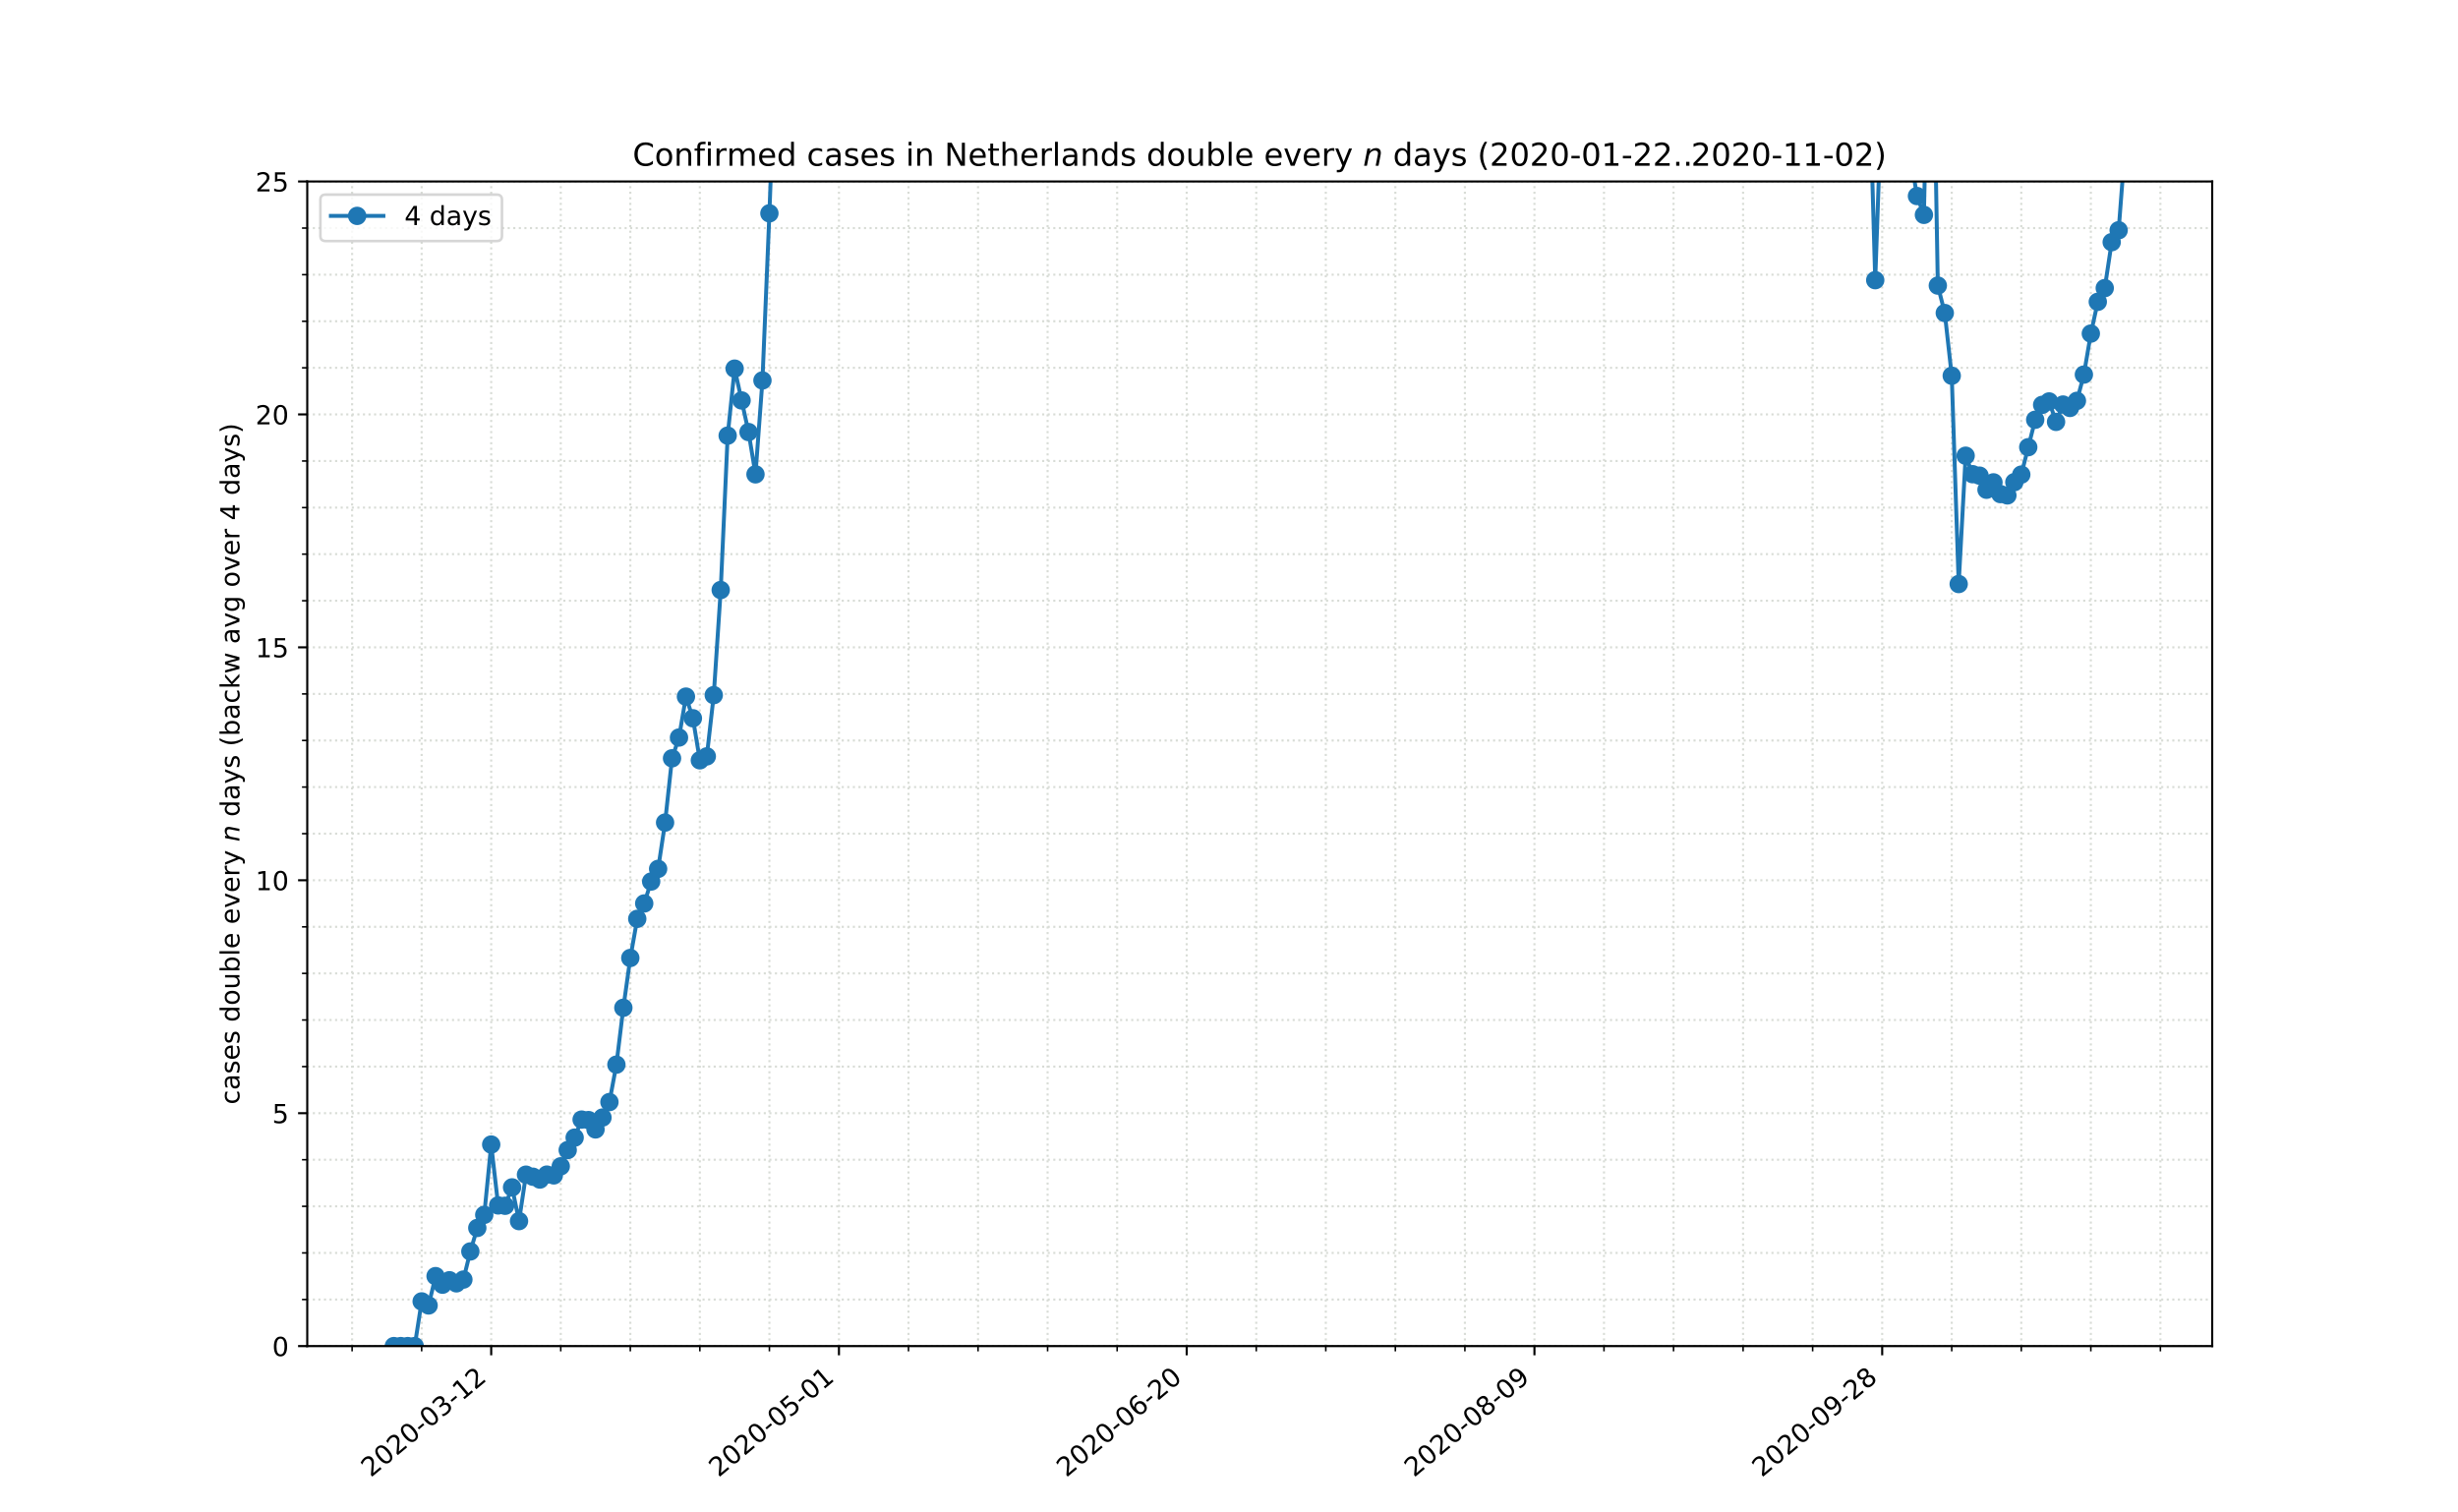 <?xml version="1.0" encoding="utf-8" standalone="no"?>
<!DOCTYPE svg PUBLIC "-//W3C//DTD SVG 1.1//EN"
  "http://www.w3.org/Graphics/SVG/1.1/DTD/svg11.dtd">
<!-- Created with matplotlib (https://matplotlib.org/) -->
<svg height="576pt" version="1.1" viewBox="0 0 936 576" width="936pt" xmlns="http://www.w3.org/2000/svg" xmlns:xlink="http://www.w3.org/1999/xlink">
 <defs>
  <style type="text/css">*{stroke-linecap:butt;stroke-linejoin:round;}</style>
 </defs>
 <g id="figure_1">
  <g id="patch_1">
   <path d="M 0 576 
L 936 576 
L 936 0 
L 0 0 
z
" style="fill:#ffffff;"/>
  </g>
  <g id="axes_1">
   <g id="patch_2">
    <path d="M 117 512.64 
L 842.4 512.64 
L 842.4 69.12 
L 117 69.12 
z
" style="fill:#ffffff;"/>
   </g>
   <g id="matplotlib.axis_1">
    <g id="xtick_1">
     <g id="line2d_1">
      <path clip-path="url(#p24c2b1b150)" d="M 187.05 512.64 
L 187.05 69.12 
" style="fill:none;stroke:#d8dcd6;stroke-dasharray:0.8,1.32;stroke-dashoffset:0;stroke-width:0.8;"/>
     </g>
     <g id="line2d_2">
      <defs>
       <path d="M 0 0 
L 0 3.5 
" id="m57f882096f" style="stroke:#000000;stroke-width:0.8;"/>
      </defs>
      <g>
       <use style="stroke:#000000;stroke-width:0.8;" x="187.05" xlink:href="#m57f882096f" y="512.64"/>
      </g>
     </g>
     <g id="text_1">
      <!-- 2020-03-12 -->
      <g transform="translate(141.195 562.817)rotate(-40)scale(0.1 -0.1)">
       <defs>
        <path d="M 19.188 8.297 
L 53.609 8.297 
L 53.609 0 
L 7.328 0 
L 7.328 8.297 
Q 12.938 14.109 22.625 23.891 
Q 32.328 33.688 34.812 36.531 
Q 39.547 41.844 41.422 45.531 
Q 43.312 49.219 43.312 52.781 
Q 43.312 58.594 39.234 62.25 
Q 35.156 65.922 28.609 65.922 
Q 23.969 65.922 18.812 64.312 
Q 13.672 62.703 7.812 59.422 
L 7.812 69.391 
Q 13.766 71.781 18.938 73 
Q 24.125 74.219 28.422 74.219 
Q 39.75 74.219 46.484 68.547 
Q 53.219 62.891 53.219 53.422 
Q 53.219 48.922 51.531 44.891 
Q 49.859 40.875 45.406 35.406 
Q 44.188 33.984 37.641 27.219 
Q 31.109 20.453 19.188 8.297 
z
" id="DejaVuSans-50"/>
        <path d="M 31.781 66.406 
Q 24.172 66.406 20.328 58.906 
Q 16.5 51.422 16.5 36.375 
Q 16.5 21.391 20.328 13.891 
Q 24.172 6.391 31.781 6.391 
Q 39.453 6.391 43.281 13.891 
Q 47.125 21.391 47.125 36.375 
Q 47.125 51.422 43.281 58.906 
Q 39.453 66.406 31.781 66.406 
z
M 31.781 74.219 
Q 44.047 74.219 50.516 64.516 
Q 56.984 54.828 56.984 36.375 
Q 56.984 17.969 50.516 8.266 
Q 44.047 -1.422 31.781 -1.422 
Q 19.531 -1.422 13.062 8.266 
Q 6.594 17.969 6.594 36.375 
Q 6.594 54.828 13.062 64.516 
Q 19.531 74.219 31.781 74.219 
z
" id="DejaVuSans-48"/>
        <path d="M 4.891 31.391 
L 31.203 31.391 
L 31.203 23.391 
L 4.891 23.391 
z
" id="DejaVuSans-45"/>
        <path d="M 40.578 39.312 
Q 47.656 37.797 51.625 33 
Q 55.609 28.219 55.609 21.188 
Q 55.609 10.406 48.188 4.484 
Q 40.766 -1.422 27.094 -1.422 
Q 22.516 -1.422 17.656 -0.516 
Q 12.797 0.391 7.625 2.203 
L 7.625 11.719 
Q 11.719 9.328 16.594 8.109 
Q 21.484 6.891 26.812 6.891 
Q 36.078 6.891 40.938 10.547 
Q 45.797 14.203 45.797 21.188 
Q 45.797 27.641 41.281 31.266 
Q 36.766 34.906 28.719 34.906 
L 20.219 34.906 
L 20.219 43.016 
L 29.109 43.016 
Q 36.375 43.016 40.234 45.922 
Q 44.094 48.828 44.094 54.297 
Q 44.094 59.906 40.109 62.906 
Q 36.141 65.922 28.719 65.922 
Q 24.656 65.922 20.016 65.031 
Q 15.375 64.156 9.812 62.312 
L 9.812 71.094 
Q 15.438 72.656 20.344 73.438 
Q 25.25 74.219 29.594 74.219 
Q 40.828 74.219 47.359 69.109 
Q 53.906 64.016 53.906 55.328 
Q 53.906 49.266 50.438 45.094 
Q 46.969 40.922 40.578 39.312 
z
" id="DejaVuSans-51"/>
        <path d="M 12.406 8.297 
L 28.516 8.297 
L 28.516 63.922 
L 10.984 60.406 
L 10.984 69.391 
L 28.422 72.906 
L 38.281 72.906 
L 38.281 8.297 
L 54.391 8.297 
L 54.391 0 
L 12.406 0 
z
" id="DejaVuSans-49"/>
       </defs>
       <use xlink:href="#DejaVuSans-50"/>
       <use x="63.623" xlink:href="#DejaVuSans-48"/>
       <use x="127.246" xlink:href="#DejaVuSans-50"/>
       <use x="190.869" xlink:href="#DejaVuSans-48"/>
       <use x="254.492" xlink:href="#DejaVuSans-45"/>
       <use x="290.576" xlink:href="#DejaVuSans-48"/>
       <use x="354.199" xlink:href="#DejaVuSans-51"/>
       <use x="417.822" xlink:href="#DejaVuSans-45"/>
       <use x="453.906" xlink:href="#DejaVuSans-49"/>
       <use x="517.529" xlink:href="#DejaVuSans-50"/>
      </g>
     </g>
    </g>
    <g id="xtick_2">
     <g id="line2d_3">
      <path clip-path="url(#p24c2b1b150)" d="M 319.471 512.64 
L 319.471 69.12 
" style="fill:none;stroke:#d8dcd6;stroke-dasharray:0.8,1.32;stroke-dashoffset:0;stroke-width:0.8;"/>
     </g>
     <g id="line2d_4">
      <g>
       <use style="stroke:#000000;stroke-width:0.8;" x="319.471" xlink:href="#m57f882096f" y="512.64"/>
      </g>
     </g>
     <g id="text_2">
      <!-- 2020-05-01 -->
      <g transform="translate(273.615 562.817)rotate(-40)scale(0.1 -0.1)">
       <defs>
        <path d="M 10.797 72.906 
L 49.516 72.906 
L 49.516 64.594 
L 19.828 64.594 
L 19.828 46.734 
Q 21.969 47.469 24.109 47.828 
Q 26.266 48.188 28.422 48.188 
Q 40.625 48.188 47.75 41.5 
Q 54.891 34.812 54.891 23.391 
Q 54.891 11.625 47.562 5.094 
Q 40.234 -1.422 26.906 -1.422 
Q 22.312 -1.422 17.547 -0.641 
Q 12.797 0.141 7.719 1.703 
L 7.719 11.625 
Q 12.109 9.234 16.797 8.062 
Q 21.484 6.891 26.703 6.891 
Q 35.156 6.891 40.078 11.328 
Q 45.016 15.766 45.016 23.391 
Q 45.016 31 40.078 35.438 
Q 35.156 39.891 26.703 39.891 
Q 22.75 39.891 18.812 39.016 
Q 14.891 38.141 10.797 36.281 
z
" id="DejaVuSans-53"/>
       </defs>
       <use xlink:href="#DejaVuSans-50"/>
       <use x="63.623" xlink:href="#DejaVuSans-48"/>
       <use x="127.246" xlink:href="#DejaVuSans-50"/>
       <use x="190.869" xlink:href="#DejaVuSans-48"/>
       <use x="254.492" xlink:href="#DejaVuSans-45"/>
       <use x="290.576" xlink:href="#DejaVuSans-48"/>
       <use x="354.199" xlink:href="#DejaVuSans-53"/>
       <use x="417.822" xlink:href="#DejaVuSans-45"/>
       <use x="453.906" xlink:href="#DejaVuSans-48"/>
       <use x="517.529" xlink:href="#DejaVuSans-49"/>
      </g>
     </g>
    </g>
    <g id="xtick_3">
     <g id="line2d_5">
      <path clip-path="url(#p24c2b1b150)" d="M 451.892 512.64 
L 451.892 69.12 
" style="fill:none;stroke:#d8dcd6;stroke-dasharray:0.8,1.32;stroke-dashoffset:0;stroke-width:0.8;"/>
     </g>
     <g id="line2d_6">
      <g>
       <use style="stroke:#000000;stroke-width:0.8;" x="451.892" xlink:href="#m57f882096f" y="512.64"/>
      </g>
     </g>
     <g id="text_3">
      <!-- 2020-06-20 -->
      <g transform="translate(406.036 562.817)rotate(-40)scale(0.1 -0.1)">
       <defs>
        <path d="M 33.016 40.375 
Q 26.375 40.375 22.484 35.828 
Q 18.609 31.297 18.609 23.391 
Q 18.609 15.531 22.484 10.953 
Q 26.375 6.391 33.016 6.391 
Q 39.656 6.391 43.531 10.953 
Q 47.406 15.531 47.406 23.391 
Q 47.406 31.297 43.531 35.828 
Q 39.656 40.375 33.016 40.375 
z
M 52.594 71.297 
L 52.594 62.312 
Q 48.875 64.062 45.094 64.984 
Q 41.312 65.922 37.594 65.922 
Q 27.828 65.922 22.672 59.328 
Q 17.531 52.734 16.797 39.406 
Q 19.672 43.656 24.016 45.922 
Q 28.375 48.188 33.594 48.188 
Q 44.578 48.188 50.953 41.516 
Q 57.328 34.859 57.328 23.391 
Q 57.328 12.156 50.688 5.359 
Q 44.047 -1.422 33.016 -1.422 
Q 20.359 -1.422 13.672 8.266 
Q 6.984 17.969 6.984 36.375 
Q 6.984 53.656 15.188 63.938 
Q 23.391 74.219 37.203 74.219 
Q 40.922 74.219 44.703 73.484 
Q 48.484 72.75 52.594 71.297 
z
" id="DejaVuSans-54"/>
       </defs>
       <use xlink:href="#DejaVuSans-50"/>
       <use x="63.623" xlink:href="#DejaVuSans-48"/>
       <use x="127.246" xlink:href="#DejaVuSans-50"/>
       <use x="190.869" xlink:href="#DejaVuSans-48"/>
       <use x="254.492" xlink:href="#DejaVuSans-45"/>
       <use x="290.576" xlink:href="#DejaVuSans-48"/>
       <use x="354.199" xlink:href="#DejaVuSans-54"/>
       <use x="417.822" xlink:href="#DejaVuSans-45"/>
       <use x="453.906" xlink:href="#DejaVuSans-50"/>
       <use x="517.529" xlink:href="#DejaVuSans-48"/>
      </g>
     </g>
    </g>
    <g id="xtick_4">
     <g id="line2d_7">
      <path clip-path="url(#p24c2b1b150)" d="M 584.312 512.64 
L 584.312 69.12 
" style="fill:none;stroke:#d8dcd6;stroke-dasharray:0.8,1.32;stroke-dashoffset:0;stroke-width:0.8;"/>
     </g>
     <g id="line2d_8">
      <g>
       <use style="stroke:#000000;stroke-width:0.8;" x="584.312" xlink:href="#m57f882096f" y="512.64"/>
      </g>
     </g>
     <g id="text_4">
      <!-- 2020-08-09 -->
      <g transform="translate(538.456 562.817)rotate(-40)scale(0.1 -0.1)">
       <defs>
        <path d="M 31.781 34.625 
Q 24.75 34.625 20.719 30.859 
Q 16.703 27.094 16.703 20.516 
Q 16.703 13.922 20.719 10.156 
Q 24.75 6.391 31.781 6.391 
Q 38.812 6.391 42.859 10.172 
Q 46.922 13.969 46.922 20.516 
Q 46.922 27.094 42.891 30.859 
Q 38.875 34.625 31.781 34.625 
z
M 21.922 38.812 
Q 15.578 40.375 12.031 44.719 
Q 8.5 49.078 8.5 55.328 
Q 8.5 64.062 14.719 69.141 
Q 20.953 74.219 31.781 74.219 
Q 42.672 74.219 48.875 69.141 
Q 55.078 64.062 55.078 55.328 
Q 55.078 49.078 51.531 44.719 
Q 48 40.375 41.703 38.812 
Q 48.828 37.156 52.797 32.312 
Q 56.781 27.484 56.781 20.516 
Q 56.781 9.906 50.312 4.234 
Q 43.844 -1.422 31.781 -1.422 
Q 19.734 -1.422 13.25 4.234 
Q 6.781 9.906 6.781 20.516 
Q 6.781 27.484 10.781 32.312 
Q 14.797 37.156 21.922 38.812 
z
M 18.312 54.391 
Q 18.312 48.734 21.844 45.562 
Q 25.391 42.391 31.781 42.391 
Q 38.141 42.391 41.719 45.562 
Q 45.312 48.734 45.312 54.391 
Q 45.312 60.062 41.719 63.234 
Q 38.141 66.406 31.781 66.406 
Q 25.391 66.406 21.844 63.234 
Q 18.312 60.062 18.312 54.391 
z
" id="DejaVuSans-56"/>
        <path d="M 10.984 1.516 
L 10.984 10.5 
Q 14.703 8.734 18.5 7.812 
Q 22.312 6.891 25.984 6.891 
Q 35.75 6.891 40.891 13.453 
Q 46.047 20.016 46.781 33.406 
Q 43.953 29.203 39.594 26.953 
Q 35.25 24.703 29.984 24.703 
Q 19.047 24.703 12.672 31.312 
Q 6.297 37.938 6.297 49.422 
Q 6.297 60.641 12.938 67.422 
Q 19.578 74.219 30.609 74.219 
Q 43.266 74.219 49.922 64.516 
Q 56.594 54.828 56.594 36.375 
Q 56.594 19.141 48.406 8.859 
Q 40.234 -1.422 26.422 -1.422 
Q 22.703 -1.422 18.891 -0.688 
Q 15.094 0.047 10.984 1.516 
z
M 30.609 32.422 
Q 37.25 32.422 41.125 36.953 
Q 45.016 41.5 45.016 49.422 
Q 45.016 57.281 41.125 61.844 
Q 37.25 66.406 30.609 66.406 
Q 23.969 66.406 20.094 61.844 
Q 16.219 57.281 16.219 49.422 
Q 16.219 41.5 20.094 36.953 
Q 23.969 32.422 30.609 32.422 
z
" id="DejaVuSans-57"/>
       </defs>
       <use xlink:href="#DejaVuSans-50"/>
       <use x="63.623" xlink:href="#DejaVuSans-48"/>
       <use x="127.246" xlink:href="#DejaVuSans-50"/>
       <use x="190.869" xlink:href="#DejaVuSans-48"/>
       <use x="254.492" xlink:href="#DejaVuSans-45"/>
       <use x="290.576" xlink:href="#DejaVuSans-48"/>
       <use x="354.199" xlink:href="#DejaVuSans-56"/>
       <use x="417.822" xlink:href="#DejaVuSans-45"/>
       <use x="453.906" xlink:href="#DejaVuSans-48"/>
       <use x="517.529" xlink:href="#DejaVuSans-57"/>
      </g>
     </g>
    </g>
    <g id="xtick_5">
     <g id="line2d_9">
      <path clip-path="url(#p24c2b1b150)" d="M 716.733 512.64 
L 716.733 69.12 
" style="fill:none;stroke:#d8dcd6;stroke-dasharray:0.8,1.32;stroke-dashoffset:0;stroke-width:0.8;"/>
     </g>
     <g id="line2d_10">
      <g>
       <use style="stroke:#000000;stroke-width:0.8;" x="716.733" xlink:href="#m57f882096f" y="512.64"/>
      </g>
     </g>
     <g id="text_5">
      <!-- 2020-09-28 -->
      <g transform="translate(670.877 562.817)rotate(-40)scale(0.1 -0.1)">
       <use xlink:href="#DejaVuSans-50"/>
       <use x="63.623" xlink:href="#DejaVuSans-48"/>
       <use x="127.246" xlink:href="#DejaVuSans-50"/>
       <use x="190.869" xlink:href="#DejaVuSans-48"/>
       <use x="254.492" xlink:href="#DejaVuSans-45"/>
       <use x="290.576" xlink:href="#DejaVuSans-48"/>
       <use x="354.199" xlink:href="#DejaVuSans-57"/>
       <use x="417.822" xlink:href="#DejaVuSans-45"/>
       <use x="453.906" xlink:href="#DejaVuSans-50"/>
       <use x="517.529" xlink:href="#DejaVuSans-56"/>
      </g>
     </g>
    </g>
    <g id="xtick_6">
     <g id="line2d_11">
      <path clip-path="url(#p24c2b1b150)" d="M 134.082 512.64 
L 134.082 69.12 
" style="fill:none;stroke:#d8dcd6;stroke-dasharray:0.8,1.32;stroke-dashoffset:0;stroke-width:0.8;"/>
     </g>
     <g id="line2d_12">
      <defs>
       <path d="M 0 0 
L 0 2 
" id="mfa4b32cd1b" style="stroke:#000000;stroke-width:0.6;"/>
      </defs>
      <g>
       <use style="stroke:#000000;stroke-width:0.6;" x="134.082" xlink:href="#mfa4b32cd1b" y="512.64"/>
      </g>
     </g>
    </g>
    <g id="xtick_7">
     <g id="line2d_13">
      <path clip-path="url(#p24c2b1b150)" d="M 160.566 512.64 
L 160.566 69.12 
" style="fill:none;stroke:#d8dcd6;stroke-dasharray:0.8,1.32;stroke-dashoffset:0;stroke-width:0.8;"/>
     </g>
     <g id="line2d_14">
      <g>
       <use style="stroke:#000000;stroke-width:0.6;" x="160.566" xlink:href="#mfa4b32cd1b" y="512.64"/>
      </g>
     </g>
    </g>
    <g id="xtick_8">
     <g id="line2d_15">
      <path clip-path="url(#p24c2b1b150)" d="M 213.535 512.64 
L 213.535 69.12 
" style="fill:none;stroke:#d8dcd6;stroke-dasharray:0.8,1.32;stroke-dashoffset:0;stroke-width:0.8;"/>
     </g>
     <g id="line2d_16">
      <g>
       <use style="stroke:#000000;stroke-width:0.6;" x="213.535" xlink:href="#mfa4b32cd1b" y="512.64"/>
      </g>
     </g>
    </g>
    <g id="xtick_9">
     <g id="line2d_17">
      <path clip-path="url(#p24c2b1b150)" d="M 240.019 512.64 
L 240.019 69.12 
" style="fill:none;stroke:#d8dcd6;stroke-dasharray:0.8,1.32;stroke-dashoffset:0;stroke-width:0.8;"/>
     </g>
     <g id="line2d_18">
      <g>
       <use style="stroke:#000000;stroke-width:0.6;" x="240.019" xlink:href="#mfa4b32cd1b" y="512.64"/>
      </g>
     </g>
    </g>
    <g id="xtick_10">
     <g id="line2d_19">
      <path clip-path="url(#p24c2b1b150)" d="M 266.503 512.64 
L 266.503 69.12 
" style="fill:none;stroke:#d8dcd6;stroke-dasharray:0.8,1.32;stroke-dashoffset:0;stroke-width:0.8;"/>
     </g>
     <g id="line2d_20">
      <g>
       <use style="stroke:#000000;stroke-width:0.6;" x="266.503" xlink:href="#mfa4b32cd1b" y="512.64"/>
      </g>
     </g>
    </g>
    <g id="xtick_11">
     <g id="line2d_21">
      <path clip-path="url(#p24c2b1b150)" d="M 292.987 512.64 
L 292.987 69.12 
" style="fill:none;stroke:#d8dcd6;stroke-dasharray:0.8,1.32;stroke-dashoffset:0;stroke-width:0.8;"/>
     </g>
     <g id="line2d_22">
      <g>
       <use style="stroke:#000000;stroke-width:0.6;" x="292.987" xlink:href="#mfa4b32cd1b" y="512.64"/>
      </g>
     </g>
    </g>
    <g id="xtick_12">
     <g id="line2d_23">
      <path clip-path="url(#p24c2b1b150)" d="M 345.955 512.64 
L 345.955 69.12 
" style="fill:none;stroke:#d8dcd6;stroke-dasharray:0.8,1.32;stroke-dashoffset:0;stroke-width:0.8;"/>
     </g>
     <g id="line2d_24">
      <g>
       <use style="stroke:#000000;stroke-width:0.6;" x="345.955" xlink:href="#mfa4b32cd1b" y="512.64"/>
      </g>
     </g>
    </g>
    <g id="xtick_13">
     <g id="line2d_25">
      <path clip-path="url(#p24c2b1b150)" d="M 372.439 512.64 
L 372.439 69.12 
" style="fill:none;stroke:#d8dcd6;stroke-dasharray:0.8,1.32;stroke-dashoffset:0;stroke-width:0.8;"/>
     </g>
     <g id="line2d_26">
      <g>
       <use style="stroke:#000000;stroke-width:0.6;" x="372.439" xlink:href="#mfa4b32cd1b" y="512.64"/>
      </g>
     </g>
    </g>
    <g id="xtick_14">
     <g id="line2d_27">
      <path clip-path="url(#p24c2b1b150)" d="M 398.923 512.64 
L 398.923 69.12 
" style="fill:none;stroke:#d8dcd6;stroke-dasharray:0.8,1.32;stroke-dashoffset:0;stroke-width:0.8;"/>
     </g>
     <g id="line2d_28">
      <g>
       <use style="stroke:#000000;stroke-width:0.6;" x="398.923" xlink:href="#mfa4b32cd1b" y="512.64"/>
      </g>
     </g>
    </g>
    <g id="xtick_15">
     <g id="line2d_29">
      <path clip-path="url(#p24c2b1b150)" d="M 425.408 512.64 
L 425.408 69.12 
" style="fill:none;stroke:#d8dcd6;stroke-dasharray:0.8,1.32;stroke-dashoffset:0;stroke-width:0.8;"/>
     </g>
     <g id="line2d_30">
      <g>
       <use style="stroke:#000000;stroke-width:0.6;" x="425.408" xlink:href="#mfa4b32cd1b" y="512.64"/>
      </g>
     </g>
    </g>
    <g id="xtick_16">
     <g id="line2d_31">
      <path clip-path="url(#p24c2b1b150)" d="M 478.376 512.64 
L 478.376 69.12 
" style="fill:none;stroke:#d8dcd6;stroke-dasharray:0.8,1.32;stroke-dashoffset:0;stroke-width:0.8;"/>
     </g>
     <g id="line2d_32">
      <g>
       <use style="stroke:#000000;stroke-width:0.6;" x="478.376" xlink:href="#mfa4b32cd1b" y="512.64"/>
      </g>
     </g>
    </g>
    <g id="xtick_17">
     <g id="line2d_33">
      <path clip-path="url(#p24c2b1b150)" d="M 504.86 512.64 
L 504.86 69.12 
" style="fill:none;stroke:#d8dcd6;stroke-dasharray:0.8,1.32;stroke-dashoffset:0;stroke-width:0.8;"/>
     </g>
     <g id="line2d_34">
      <g>
       <use style="stroke:#000000;stroke-width:0.6;" x="504.86" xlink:href="#mfa4b32cd1b" y="512.64"/>
      </g>
     </g>
    </g>
    <g id="xtick_18">
     <g id="line2d_35">
      <path clip-path="url(#p24c2b1b150)" d="M 531.344 512.64 
L 531.344 69.12 
" style="fill:none;stroke:#d8dcd6;stroke-dasharray:0.8,1.32;stroke-dashoffset:0;stroke-width:0.8;"/>
     </g>
     <g id="line2d_36">
      <g>
       <use style="stroke:#000000;stroke-width:0.6;" x="531.344" xlink:href="#mfa4b32cd1b" y="512.64"/>
      </g>
     </g>
    </g>
    <g id="xtick_19">
     <g id="line2d_37">
      <path clip-path="url(#p24c2b1b150)" d="M 557.828 512.64 
L 557.828 69.12 
" style="fill:none;stroke:#d8dcd6;stroke-dasharray:0.8,1.32;stroke-dashoffset:0;stroke-width:0.8;"/>
     </g>
     <g id="line2d_38">
      <g>
       <use style="stroke:#000000;stroke-width:0.6;" x="557.828" xlink:href="#mfa4b32cd1b" y="512.64"/>
      </g>
     </g>
    </g>
    <g id="xtick_20">
     <g id="line2d_39">
      <path clip-path="url(#p24c2b1b150)" d="M 610.796 512.64 
L 610.796 69.12 
" style="fill:none;stroke:#d8dcd6;stroke-dasharray:0.8,1.32;stroke-dashoffset:0;stroke-width:0.8;"/>
     </g>
     <g id="line2d_40">
      <g>
       <use style="stroke:#000000;stroke-width:0.6;" x="610.796" xlink:href="#mfa4b32cd1b" y="512.64"/>
      </g>
     </g>
    </g>
    <g id="xtick_21">
     <g id="line2d_41">
      <path clip-path="url(#p24c2b1b150)" d="M 637.281 512.64 
L 637.281 69.12 
" style="fill:none;stroke:#d8dcd6;stroke-dasharray:0.8,1.32;stroke-dashoffset:0;stroke-width:0.8;"/>
     </g>
     <g id="line2d_42">
      <g>
       <use style="stroke:#000000;stroke-width:0.6;" x="637.281" xlink:href="#mfa4b32cd1b" y="512.64"/>
      </g>
     </g>
    </g>
    <g id="xtick_22">
     <g id="line2d_43">
      <path clip-path="url(#p24c2b1b150)" d="M 663.765 512.64 
L 663.765 69.12 
" style="fill:none;stroke:#d8dcd6;stroke-dasharray:0.8,1.32;stroke-dashoffset:0;stroke-width:0.8;"/>
     </g>
     <g id="line2d_44">
      <g>
       <use style="stroke:#000000;stroke-width:0.6;" x="663.765" xlink:href="#mfa4b32cd1b" y="512.64"/>
      </g>
     </g>
    </g>
    <g id="xtick_23">
     <g id="line2d_45">
      <path clip-path="url(#p24c2b1b150)" d="M 690.249 512.64 
L 690.249 69.12 
" style="fill:none;stroke:#d8dcd6;stroke-dasharray:0.8,1.32;stroke-dashoffset:0;stroke-width:0.8;"/>
     </g>
     <g id="line2d_46">
      <g>
       <use style="stroke:#000000;stroke-width:0.6;" x="690.249" xlink:href="#mfa4b32cd1b" y="512.64"/>
      </g>
     </g>
    </g>
    <g id="xtick_24">
     <g id="line2d_47">
      <path clip-path="url(#p24c2b1b150)" d="M 743.217 512.64 
L 743.217 69.12 
" style="fill:none;stroke:#d8dcd6;stroke-dasharray:0.8,1.32;stroke-dashoffset:0;stroke-width:0.8;"/>
     </g>
     <g id="line2d_48">
      <g>
       <use style="stroke:#000000;stroke-width:0.6;" x="743.217" xlink:href="#mfa4b32cd1b" y="512.64"/>
      </g>
     </g>
    </g>
    <g id="xtick_25">
     <g id="line2d_49">
      <path clip-path="url(#p24c2b1b150)" d="M 769.701 512.64 
L 769.701 69.12 
" style="fill:none;stroke:#d8dcd6;stroke-dasharray:0.8,1.32;stroke-dashoffset:0;stroke-width:0.8;"/>
     </g>
     <g id="line2d_50">
      <g>
       <use style="stroke:#000000;stroke-width:0.6;" x="769.701" xlink:href="#mfa4b32cd1b" y="512.64"/>
      </g>
     </g>
    </g>
    <g id="xtick_26">
     <g id="line2d_51">
      <path clip-path="url(#p24c2b1b150)" d="M 796.185 512.64 
L 796.185 69.12 
" style="fill:none;stroke:#d8dcd6;stroke-dasharray:0.8,1.32;stroke-dashoffset:0;stroke-width:0.8;"/>
     </g>
     <g id="line2d_52">
      <g>
       <use style="stroke:#000000;stroke-width:0.6;" x="796.185" xlink:href="#mfa4b32cd1b" y="512.64"/>
      </g>
     </g>
    </g>
    <g id="xtick_27">
     <g id="line2d_53">
      <path clip-path="url(#p24c2b1b150)" d="M 822.669 512.64 
L 822.669 69.12 
" style="fill:none;stroke:#d8dcd6;stroke-dasharray:0.8,1.32;stroke-dashoffset:0;stroke-width:0.8;"/>
     </g>
     <g id="line2d_54">
      <g>
       <use style="stroke:#000000;stroke-width:0.6;" x="822.669" xlink:href="#mfa4b32cd1b" y="512.64"/>
      </g>
     </g>
    </g>
   </g>
   <g id="matplotlib.axis_2">
    <g id="ytick_1">
     <g id="line2d_55">
      <path clip-path="url(#p24c2b1b150)" d="M 117 512.64 
L 842.4 512.64 
" style="fill:none;stroke:#d8dcd6;stroke-dasharray:0.8,1.32;stroke-dashoffset:0;stroke-width:0.8;"/>
     </g>
     <g id="line2d_56">
      <defs>
       <path d="M 0 0 
L -3.5 0 
" id="m9110370436" style="stroke:#000000;stroke-width:0.8;"/>
      </defs>
      <g>
       <use style="stroke:#000000;stroke-width:0.8;" x="117" xlink:href="#m9110370436" y="512.64"/>
      </g>
     </g>
     <g id="text_6">
      <!-- 0 -->
      <g transform="translate(103.638 516.439)scale(0.1 -0.1)">
       <use xlink:href="#DejaVuSans-48"/>
      </g>
     </g>
    </g>
    <g id="ytick_2">
     <g id="line2d_57">
      <path clip-path="url(#p24c2b1b150)" d="M 117 423.936 
L 842.4 423.936 
" style="fill:none;stroke:#d8dcd6;stroke-dasharray:0.8,1.32;stroke-dashoffset:0;stroke-width:0.8;"/>
     </g>
     <g id="line2d_58">
      <g>
       <use style="stroke:#000000;stroke-width:0.8;" x="117" xlink:href="#m9110370436" y="423.936"/>
      </g>
     </g>
     <g id="text_7">
      <!-- 5 -->
      <g transform="translate(103.638 427.735)scale(0.1 -0.1)">
       <use xlink:href="#DejaVuSans-53"/>
      </g>
     </g>
    </g>
    <g id="ytick_3">
     <g id="line2d_59">
      <path clip-path="url(#p24c2b1b150)" d="M 117 335.232 
L 842.4 335.232 
" style="fill:none;stroke:#d8dcd6;stroke-dasharray:0.8,1.32;stroke-dashoffset:0;stroke-width:0.8;"/>
     </g>
     <g id="line2d_60">
      <g>
       <use style="stroke:#000000;stroke-width:0.8;" x="117" xlink:href="#m9110370436" y="335.232"/>
      </g>
     </g>
     <g id="text_8">
      <!-- 10 -->
      <g transform="translate(97.275 339.031)scale(0.1 -0.1)">
       <use xlink:href="#DejaVuSans-49"/>
       <use x="63.623" xlink:href="#DejaVuSans-48"/>
      </g>
     </g>
    </g>
    <g id="ytick_4">
     <g id="line2d_61">
      <path clip-path="url(#p24c2b1b150)" d="M 117 246.528 
L 842.4 246.528 
" style="fill:none;stroke:#d8dcd6;stroke-dasharray:0.8,1.32;stroke-dashoffset:0;stroke-width:0.8;"/>
     </g>
     <g id="line2d_62">
      <g>
       <use style="stroke:#000000;stroke-width:0.8;" x="117" xlink:href="#m9110370436" y="246.528"/>
      </g>
     </g>
     <g id="text_9">
      <!-- 15 -->
      <g transform="translate(97.275 250.327)scale(0.1 -0.1)">
       <use xlink:href="#DejaVuSans-49"/>
       <use x="63.623" xlink:href="#DejaVuSans-53"/>
      </g>
     </g>
    </g>
    <g id="ytick_5">
     <g id="line2d_63">
      <path clip-path="url(#p24c2b1b150)" d="M 117 157.824 
L 842.4 157.824 
" style="fill:none;stroke:#d8dcd6;stroke-dasharray:0.8,1.32;stroke-dashoffset:0;stroke-width:0.8;"/>
     </g>
     <g id="line2d_64">
      <g>
       <use style="stroke:#000000;stroke-width:0.8;" x="117" xlink:href="#m9110370436" y="157.824"/>
      </g>
     </g>
     <g id="text_10">
      <!-- 20 -->
      <g transform="translate(97.275 161.623)scale(0.1 -0.1)">
       <use xlink:href="#DejaVuSans-50"/>
       <use x="63.623" xlink:href="#DejaVuSans-48"/>
      </g>
     </g>
    </g>
    <g id="ytick_6">
     <g id="line2d_65">
      <path clip-path="url(#p24c2b1b150)" d="M 117 69.12 
L 842.4 69.12 
" style="fill:none;stroke:#d8dcd6;stroke-dasharray:0.8,1.32;stroke-dashoffset:0;stroke-width:0.8;"/>
     </g>
     <g id="line2d_66">
      <g>
       <use style="stroke:#000000;stroke-width:0.8;" x="117" xlink:href="#m9110370436" y="69.12"/>
      </g>
     </g>
     <g id="text_11">
      <!-- 25 -->
      <g transform="translate(97.275 72.919)scale(0.1 -0.1)">
       <use xlink:href="#DejaVuSans-50"/>
       <use x="63.623" xlink:href="#DejaVuSans-53"/>
      </g>
     </g>
    </g>
    <g id="ytick_7">
     <g id="line2d_67">
      <path clip-path="url(#p24c2b1b150)" d="M 117 494.899 
L 842.4 494.899 
" style="fill:none;stroke:#d8dcd6;stroke-dasharray:0.8,1.32;stroke-dashoffset:0;stroke-width:0.8;"/>
     </g>
     <g id="line2d_68">
      <defs>
       <path d="M 0 0 
L -2 0 
" id="m38d588510a" style="stroke:#000000;stroke-width:0.6;"/>
      </defs>
      <g>
       <use style="stroke:#000000;stroke-width:0.6;" x="117" xlink:href="#m38d588510a" y="494.899"/>
      </g>
     </g>
    </g>
    <g id="ytick_8">
     <g id="line2d_69">
      <path clip-path="url(#p24c2b1b150)" d="M 117 477.158 
L 842.4 477.158 
" style="fill:none;stroke:#d8dcd6;stroke-dasharray:0.8,1.32;stroke-dashoffset:0;stroke-width:0.8;"/>
     </g>
     <g id="line2d_70">
      <g>
       <use style="stroke:#000000;stroke-width:0.6;" x="117" xlink:href="#m38d588510a" y="477.158"/>
      </g>
     </g>
    </g>
    <g id="ytick_9">
     <g id="line2d_71">
      <path clip-path="url(#p24c2b1b150)" d="M 117 459.418 
L 842.4 459.418 
" style="fill:none;stroke:#d8dcd6;stroke-dasharray:0.8,1.32;stroke-dashoffset:0;stroke-width:0.8;"/>
     </g>
     <g id="line2d_72">
      <g>
       <use style="stroke:#000000;stroke-width:0.6;" x="117" xlink:href="#m38d588510a" y="459.418"/>
      </g>
     </g>
    </g>
    <g id="ytick_10">
     <g id="line2d_73">
      <path clip-path="url(#p24c2b1b150)" d="M 117 441.677 
L 842.4 441.677 
" style="fill:none;stroke:#d8dcd6;stroke-dasharray:0.8,1.32;stroke-dashoffset:0;stroke-width:0.8;"/>
     </g>
     <g id="line2d_74">
      <g>
       <use style="stroke:#000000;stroke-width:0.6;" x="117" xlink:href="#m38d588510a" y="441.677"/>
      </g>
     </g>
    </g>
    <g id="ytick_11">
     <g id="line2d_75">
      <path clip-path="url(#p24c2b1b150)" d="M 117 406.195 
L 842.4 406.195 
" style="fill:none;stroke:#d8dcd6;stroke-dasharray:0.8,1.32;stroke-dashoffset:0;stroke-width:0.8;"/>
     </g>
     <g id="line2d_76">
      <g>
       <use style="stroke:#000000;stroke-width:0.6;" x="117" xlink:href="#m38d588510a" y="406.195"/>
      </g>
     </g>
    </g>
    <g id="ytick_12">
     <g id="line2d_77">
      <path clip-path="url(#p24c2b1b150)" d="M 117 388.454 
L 842.4 388.454 
" style="fill:none;stroke:#d8dcd6;stroke-dasharray:0.8,1.32;stroke-dashoffset:0;stroke-width:0.8;"/>
     </g>
     <g id="line2d_78">
      <g>
       <use style="stroke:#000000;stroke-width:0.6;" x="117" xlink:href="#m38d588510a" y="388.454"/>
      </g>
     </g>
    </g>
    <g id="ytick_13">
     <g id="line2d_79">
      <path clip-path="url(#p24c2b1b150)" d="M 117 370.714 
L 842.4 370.714 
" style="fill:none;stroke:#d8dcd6;stroke-dasharray:0.8,1.32;stroke-dashoffset:0;stroke-width:0.8;"/>
     </g>
     <g id="line2d_80">
      <g>
       <use style="stroke:#000000;stroke-width:0.6;" x="117" xlink:href="#m38d588510a" y="370.714"/>
      </g>
     </g>
    </g>
    <g id="ytick_14">
     <g id="line2d_81">
      <path clip-path="url(#p24c2b1b150)" d="M 117 352.973 
L 842.4 352.973 
" style="fill:none;stroke:#d8dcd6;stroke-dasharray:0.8,1.32;stroke-dashoffset:0;stroke-width:0.8;"/>
     </g>
     <g id="line2d_82">
      <g>
       <use style="stroke:#000000;stroke-width:0.6;" x="117" xlink:href="#m38d588510a" y="352.973"/>
      </g>
     </g>
    </g>
    <g id="ytick_15">
     <g id="line2d_83">
      <path clip-path="url(#p24c2b1b150)" d="M 117 317.491 
L 842.4 317.491 
" style="fill:none;stroke:#d8dcd6;stroke-dasharray:0.8,1.32;stroke-dashoffset:0;stroke-width:0.8;"/>
     </g>
     <g id="line2d_84">
      <g>
       <use style="stroke:#000000;stroke-width:0.6;" x="117" xlink:href="#m38d588510a" y="317.491"/>
      </g>
     </g>
    </g>
    <g id="ytick_16">
     <g id="line2d_85">
      <path clip-path="url(#p24c2b1b150)" d="M 117 299.75 
L 842.4 299.75 
" style="fill:none;stroke:#d8dcd6;stroke-dasharray:0.8,1.32;stroke-dashoffset:0;stroke-width:0.8;"/>
     </g>
     <g id="line2d_86">
      <g>
       <use style="stroke:#000000;stroke-width:0.6;" x="117" xlink:href="#m38d588510a" y="299.75"/>
      </g>
     </g>
    </g>
    <g id="ytick_17">
     <g id="line2d_87">
      <path clip-path="url(#p24c2b1b150)" d="M 117 282.01 
L 842.4 282.01 
" style="fill:none;stroke:#d8dcd6;stroke-dasharray:0.8,1.32;stroke-dashoffset:0;stroke-width:0.8;"/>
     </g>
     <g id="line2d_88">
      <g>
       <use style="stroke:#000000;stroke-width:0.6;" x="117" xlink:href="#m38d588510a" y="282.01"/>
      </g>
     </g>
    </g>
    <g id="ytick_18">
     <g id="line2d_89">
      <path clip-path="url(#p24c2b1b150)" d="M 117 264.269 
L 842.4 264.269 
" style="fill:none;stroke:#d8dcd6;stroke-dasharray:0.8,1.32;stroke-dashoffset:0;stroke-width:0.8;"/>
     </g>
     <g id="line2d_90">
      <g>
       <use style="stroke:#000000;stroke-width:0.6;" x="117" xlink:href="#m38d588510a" y="264.269"/>
      </g>
     </g>
    </g>
    <g id="ytick_19">
     <g id="line2d_91">
      <path clip-path="url(#p24c2b1b150)" d="M 117 228.787 
L 842.4 228.787 
" style="fill:none;stroke:#d8dcd6;stroke-dasharray:0.8,1.32;stroke-dashoffset:0;stroke-width:0.8;"/>
     </g>
     <g id="line2d_92">
      <g>
       <use style="stroke:#000000;stroke-width:0.6;" x="117" xlink:href="#m38d588510a" y="228.787"/>
      </g>
     </g>
    </g>
    <g id="ytick_20">
     <g id="line2d_93">
      <path clip-path="url(#p24c2b1b150)" d="M 117 211.046 
L 842.4 211.046 
" style="fill:none;stroke:#d8dcd6;stroke-dasharray:0.8,1.32;stroke-dashoffset:0;stroke-width:0.8;"/>
     </g>
     <g id="line2d_94">
      <g>
       <use style="stroke:#000000;stroke-width:0.6;" x="117" xlink:href="#m38d588510a" y="211.046"/>
      </g>
     </g>
    </g>
    <g id="ytick_21">
     <g id="line2d_95">
      <path clip-path="url(#p24c2b1b150)" d="M 117 193.306 
L 842.4 193.306 
" style="fill:none;stroke:#d8dcd6;stroke-dasharray:0.8,1.32;stroke-dashoffset:0;stroke-width:0.8;"/>
     </g>
     <g id="line2d_96">
      <g>
       <use style="stroke:#000000;stroke-width:0.6;" x="117" xlink:href="#m38d588510a" y="193.306"/>
      </g>
     </g>
    </g>
    <g id="ytick_22">
     <g id="line2d_97">
      <path clip-path="url(#p24c2b1b150)" d="M 117 175.565 
L 842.4 175.565 
" style="fill:none;stroke:#d8dcd6;stroke-dasharray:0.8,1.32;stroke-dashoffset:0;stroke-width:0.8;"/>
     </g>
     <g id="line2d_98">
      <g>
       <use style="stroke:#000000;stroke-width:0.6;" x="117" xlink:href="#m38d588510a" y="175.565"/>
      </g>
     </g>
    </g>
    <g id="ytick_23">
     <g id="line2d_99">
      <path clip-path="url(#p24c2b1b150)" d="M 117 140.083 
L 842.4 140.083 
" style="fill:none;stroke:#d8dcd6;stroke-dasharray:0.8,1.32;stroke-dashoffset:0;stroke-width:0.8;"/>
     </g>
     <g id="line2d_100">
      <g>
       <use style="stroke:#000000;stroke-width:0.6;" x="117" xlink:href="#m38d588510a" y="140.083"/>
      </g>
     </g>
    </g>
    <g id="ytick_24">
     <g id="line2d_101">
      <path clip-path="url(#p24c2b1b150)" d="M 117 122.342 
L 842.4 122.342 
" style="fill:none;stroke:#d8dcd6;stroke-dasharray:0.8,1.32;stroke-dashoffset:0;stroke-width:0.8;"/>
     </g>
     <g id="line2d_102">
      <g>
       <use style="stroke:#000000;stroke-width:0.6;" x="117" xlink:href="#m38d588510a" y="122.342"/>
      </g>
     </g>
    </g>
    <g id="ytick_25">
     <g id="line2d_103">
      <path clip-path="url(#p24c2b1b150)" d="M 117 104.602 
L 842.4 104.602 
" style="fill:none;stroke:#d8dcd6;stroke-dasharray:0.8,1.32;stroke-dashoffset:0;stroke-width:0.8;"/>
     </g>
     <g id="line2d_104">
      <g>
       <use style="stroke:#000000;stroke-width:0.6;" x="117" xlink:href="#m38d588510a" y="104.602"/>
      </g>
     </g>
    </g>
    <g id="ytick_26">
     <g id="line2d_105">
      <path clip-path="url(#p24c2b1b150)" d="M 117 86.861 
L 842.4 86.861 
" style="fill:none;stroke:#d8dcd6;stroke-dasharray:0.8,1.32;stroke-dashoffset:0;stroke-width:0.8;"/>
     </g>
     <g id="line2d_106">
      <g>
       <use style="stroke:#000000;stroke-width:0.6;" x="117" xlink:href="#m38d588510a" y="86.861"/>
      </g>
     </g>
    </g>
    <g id="text_12">
     <!-- cases double every $n$ days (backw avg over 4 days) -->
     <g transform="translate(91.175 420.63)rotate(-90)scale(0.1 -0.1)">
      <defs>
       <path d="M 48.781 52.594 
L 48.781 44.188 
Q 44.969 46.297 41.141 47.344 
Q 37.312 48.391 33.406 48.391 
Q 24.656 48.391 19.812 42.844 
Q 14.984 37.312 14.984 27.297 
Q 14.984 17.281 19.812 11.734 
Q 24.656 6.203 33.406 6.203 
Q 37.312 6.203 41.141 7.25 
Q 44.969 8.297 48.781 10.406 
L 48.781 2.094 
Q 45.016 0.344 40.984 -0.531 
Q 36.969 -1.422 32.422 -1.422 
Q 20.062 -1.422 12.781 6.344 
Q 5.516 14.109 5.516 27.297 
Q 5.516 40.672 12.859 48.328 
Q 20.219 56 33.016 56 
Q 37.156 56 41.109 55.141 
Q 45.062 54.297 48.781 52.594 
z
" id="DejaVuSans-99"/>
       <path d="M 34.281 27.484 
Q 23.391 27.484 19.188 25 
Q 14.984 22.516 14.984 16.5 
Q 14.984 11.719 18.141 8.906 
Q 21.297 6.109 26.703 6.109 
Q 34.188 6.109 38.703 11.406 
Q 43.219 16.703 43.219 25.484 
L 43.219 27.484 
z
M 52.203 31.203 
L 52.203 0 
L 43.219 0 
L 43.219 8.297 
Q 40.141 3.328 35.547 0.953 
Q 30.953 -1.422 24.312 -1.422 
Q 15.922 -1.422 10.953 3.297 
Q 6 8.016 6 15.922 
Q 6 25.141 12.172 29.828 
Q 18.359 34.516 30.609 34.516 
L 43.219 34.516 
L 43.219 35.406 
Q 43.219 41.609 39.141 45 
Q 35.062 48.391 27.688 48.391 
Q 23 48.391 18.547 47.266 
Q 14.109 46.141 10.016 43.891 
L 10.016 52.203 
Q 14.938 54.109 19.578 55.047 
Q 24.219 56 28.609 56 
Q 40.484 56 46.344 49.844 
Q 52.203 43.703 52.203 31.203 
z
" id="DejaVuSans-97"/>
       <path d="M 44.281 53.078 
L 44.281 44.578 
Q 40.484 46.531 36.375 47.5 
Q 32.281 48.484 27.875 48.484 
Q 21.188 48.484 17.844 46.438 
Q 14.5 44.391 14.5 40.281 
Q 14.5 37.156 16.891 35.375 
Q 19.281 33.594 26.516 31.984 
L 29.594 31.297 
Q 39.156 29.25 43.188 25.516 
Q 47.219 21.781 47.219 15.094 
Q 47.219 7.469 41.188 3.016 
Q 35.156 -1.422 24.609 -1.422 
Q 20.219 -1.422 15.453 -0.562 
Q 10.688 0.297 5.422 2 
L 5.422 11.281 
Q 10.406 8.688 15.234 7.391 
Q 20.062 6.109 24.812 6.109 
Q 31.156 6.109 34.562 8.281 
Q 37.984 10.453 37.984 14.406 
Q 37.984 18.062 35.516 20.016 
Q 33.062 21.969 24.703 23.781 
L 21.578 24.516 
Q 13.234 26.266 9.516 29.906 
Q 5.812 33.547 5.812 39.891 
Q 5.812 47.609 11.281 51.797 
Q 16.75 56 26.812 56 
Q 31.781 56 36.172 55.266 
Q 40.578 54.547 44.281 53.078 
z
" id="DejaVuSans-115"/>
       <path d="M 56.203 29.594 
L 56.203 25.203 
L 14.891 25.203 
Q 15.484 15.922 20.484 11.062 
Q 25.484 6.203 34.422 6.203 
Q 39.594 6.203 44.453 7.469 
Q 49.312 8.734 54.109 11.281 
L 54.109 2.781 
Q 49.266 0.734 44.188 -0.344 
Q 39.109 -1.422 33.891 -1.422 
Q 20.797 -1.422 13.156 6.188 
Q 5.516 13.812 5.516 26.812 
Q 5.516 40.234 12.766 48.109 
Q 20.016 56 32.328 56 
Q 43.359 56 49.781 48.891 
Q 56.203 41.797 56.203 29.594 
z
M 47.219 32.234 
Q 47.125 39.594 43.094 43.984 
Q 39.062 48.391 32.422 48.391 
Q 24.906 48.391 20.391 44.141 
Q 15.875 39.891 15.188 32.172 
z
" id="DejaVuSans-101"/>
       <path id="DejaVuSans-32"/>
       <path d="M 45.406 46.391 
L 45.406 75.984 
L 54.391 75.984 
L 54.391 0 
L 45.406 0 
L 45.406 8.203 
Q 42.578 3.328 38.25 0.953 
Q 33.938 -1.422 27.875 -1.422 
Q 17.969 -1.422 11.734 6.484 
Q 5.516 14.406 5.516 27.297 
Q 5.516 40.188 11.734 48.094 
Q 17.969 56 27.875 56 
Q 33.938 56 38.25 53.625 
Q 42.578 51.266 45.406 46.391 
z
M 14.797 27.297 
Q 14.797 17.391 18.875 11.75 
Q 22.953 6.109 30.078 6.109 
Q 37.203 6.109 41.297 11.75 
Q 45.406 17.391 45.406 27.297 
Q 45.406 37.203 41.297 42.844 
Q 37.203 48.484 30.078 48.484 
Q 22.953 48.484 18.875 42.844 
Q 14.797 37.203 14.797 27.297 
z
" id="DejaVuSans-100"/>
       <path d="M 30.609 48.391 
Q 23.391 48.391 19.188 42.75 
Q 14.984 37.109 14.984 27.297 
Q 14.984 17.484 19.156 11.844 
Q 23.344 6.203 30.609 6.203 
Q 37.797 6.203 41.984 11.859 
Q 46.188 17.531 46.188 27.297 
Q 46.188 37.016 41.984 42.703 
Q 37.797 48.391 30.609 48.391 
z
M 30.609 56 
Q 42.328 56 49.016 48.375 
Q 55.719 40.766 55.719 27.297 
Q 55.719 13.875 49.016 6.219 
Q 42.328 -1.422 30.609 -1.422 
Q 18.844 -1.422 12.172 6.219 
Q 5.516 13.875 5.516 27.297 
Q 5.516 40.766 12.172 48.375 
Q 18.844 56 30.609 56 
z
" id="DejaVuSans-111"/>
       <path d="M 8.5 21.578 
L 8.5 54.688 
L 17.484 54.688 
L 17.484 21.922 
Q 17.484 14.156 20.5 10.266 
Q 23.531 6.391 29.594 6.391 
Q 36.859 6.391 41.078 11.031 
Q 45.312 15.672 45.312 23.688 
L 45.312 54.688 
L 54.297 54.688 
L 54.297 0 
L 45.312 0 
L 45.312 8.406 
Q 42.047 3.422 37.719 1 
Q 33.406 -1.422 27.688 -1.422 
Q 18.266 -1.422 13.375 4.438 
Q 8.5 10.297 8.5 21.578 
z
M 31.109 56 
z
" id="DejaVuSans-117"/>
       <path d="M 48.688 27.297 
Q 48.688 37.203 44.609 42.844 
Q 40.531 48.484 33.406 48.484 
Q 26.266 48.484 22.188 42.844 
Q 18.109 37.203 18.109 27.297 
Q 18.109 17.391 22.188 11.75 
Q 26.266 6.109 33.406 6.109 
Q 40.531 6.109 44.609 11.75 
Q 48.688 17.391 48.688 27.297 
z
M 18.109 46.391 
Q 20.953 51.266 25.266 53.625 
Q 29.594 56 35.594 56 
Q 45.562 56 51.781 48.094 
Q 58.016 40.188 58.016 27.297 
Q 58.016 14.406 51.781 6.484 
Q 45.562 -1.422 35.594 -1.422 
Q 29.594 -1.422 25.266 0.953 
Q 20.953 3.328 18.109 8.203 
L 18.109 0 
L 9.078 0 
L 9.078 75.984 
L 18.109 75.984 
z
" id="DejaVuSans-98"/>
       <path d="M 9.422 75.984 
L 18.406 75.984 
L 18.406 0 
L 9.422 0 
z
" id="DejaVuSans-108"/>
       <path d="M 2.984 54.688 
L 12.5 54.688 
L 29.594 8.797 
L 46.688 54.688 
L 56.203 54.688 
L 35.688 0 
L 23.484 0 
z
" id="DejaVuSans-118"/>
       <path d="M 41.109 46.297 
Q 39.594 47.172 37.812 47.578 
Q 36.031 48 33.891 48 
Q 26.266 48 22.188 43.047 
Q 18.109 38.094 18.109 28.812 
L 18.109 0 
L 9.078 0 
L 9.078 54.688 
L 18.109 54.688 
L 18.109 46.188 
Q 20.953 51.172 25.484 53.578 
Q 30.031 56 36.531 56 
Q 37.453 56 38.578 55.875 
Q 39.703 55.766 41.062 55.516 
z
" id="DejaVuSans-114"/>
       <path d="M 32.172 -5.078 
Q 28.375 -14.844 24.75 -17.812 
Q 21.141 -20.797 15.094 -20.797 
L 7.906 -20.797 
L 7.906 -13.281 
L 13.188 -13.281 
Q 16.891 -13.281 18.938 -11.516 
Q 21 -9.766 23.484 -3.219 
L 25.094 0.875 
L 2.984 54.688 
L 12.5 54.688 
L 29.594 11.922 
L 46.688 54.688 
L 56.203 54.688 
z
" id="DejaVuSans-121"/>
       <path d="M 55.719 33.016 
L 49.312 0 
L 40.281 0 
L 46.688 32.672 
Q 47.125 34.969 47.359 36.719 
Q 47.609 38.484 47.609 39.5 
Q 47.609 43.609 45.016 45.891 
Q 42.438 48.188 37.797 48.188 
Q 30.562 48.188 25.344 43.375 
Q 20.125 38.578 18.5 30.328 
L 12.5 0 
L 3.516 0 
L 14.109 54.688 
L 23.094 54.688 
L 21.297 46.094 
Q 25.047 50.828 30.312 53.406 
Q 35.594 56 41.406 56 
Q 48.641 56 52.609 52.094 
Q 56.594 48.188 56.594 41.109 
Q 56.594 39.359 56.375 37.359 
Q 56.156 35.359 55.719 33.016 
z
" id="DejaVuSans-Oblique-110"/>
       <path d="M 31 75.875 
Q 24.469 64.656 21.281 53.656 
Q 18.109 42.672 18.109 31.391 
Q 18.109 20.125 21.312 9.062 
Q 24.516 -2 31 -13.188 
L 23.188 -13.188 
Q 15.875 -1.703 12.234 9.375 
Q 8.594 20.453 8.594 31.391 
Q 8.594 42.281 12.203 53.312 
Q 15.828 64.359 23.188 75.875 
z
" id="DejaVuSans-40"/>
       <path d="M 9.078 75.984 
L 18.109 75.984 
L 18.109 31.109 
L 44.922 54.688 
L 56.391 54.688 
L 27.391 29.109 
L 57.625 0 
L 45.906 0 
L 18.109 26.703 
L 18.109 0 
L 9.078 0 
z
" id="DejaVuSans-107"/>
       <path d="M 4.203 54.688 
L 13.188 54.688 
L 24.422 12.016 
L 35.594 54.688 
L 46.188 54.688 
L 57.422 12.016 
L 68.609 54.688 
L 77.594 54.688 
L 63.281 0 
L 52.688 0 
L 40.922 44.828 
L 29.109 0 
L 18.5 0 
z
" id="DejaVuSans-119"/>
       <path d="M 45.406 27.984 
Q 45.406 37.75 41.375 43.109 
Q 37.359 48.484 30.078 48.484 
Q 22.859 48.484 18.828 43.109 
Q 14.797 37.75 14.797 27.984 
Q 14.797 18.266 18.828 12.891 
Q 22.859 7.516 30.078 7.516 
Q 37.359 7.516 41.375 12.891 
Q 45.406 18.266 45.406 27.984 
z
M 54.391 6.781 
Q 54.391 -7.172 48.188 -13.984 
Q 42 -20.797 29.203 -20.797 
Q 24.469 -20.797 20.266 -20.094 
Q 16.062 -19.391 12.109 -17.922 
L 12.109 -9.188 
Q 16.062 -11.328 19.922 -12.344 
Q 23.781 -13.375 27.781 -13.375 
Q 36.625 -13.375 41.016 -8.766 
Q 45.406 -4.156 45.406 5.172 
L 45.406 9.625 
Q 42.625 4.781 38.281 2.391 
Q 33.938 0 27.875 0 
Q 17.828 0 11.672 7.656 
Q 5.516 15.328 5.516 27.984 
Q 5.516 40.672 11.672 48.328 
Q 17.828 56 27.875 56 
Q 33.938 56 38.281 53.609 
Q 42.625 51.219 45.406 46.391 
L 45.406 54.688 
L 54.391 54.688 
z
" id="DejaVuSans-103"/>
       <path d="M 37.797 64.312 
L 12.891 25.391 
L 37.797 25.391 
z
M 35.203 72.906 
L 47.609 72.906 
L 47.609 25.391 
L 58.016 25.391 
L 58.016 17.188 
L 47.609 17.188 
L 47.609 0 
L 37.797 0 
L 37.797 17.188 
L 4.891 17.188 
L 4.891 26.703 
z
" id="DejaVuSans-52"/>
       <path d="M 8.016 75.875 
L 15.828 75.875 
Q 23.141 64.359 26.781 53.312 
Q 30.422 42.281 30.422 31.391 
Q 30.422 20.453 26.781 9.375 
Q 23.141 -1.703 15.828 -13.188 
L 8.016 -13.188 
Q 14.5 -2 17.703 9.062 
Q 20.906 20.125 20.906 31.391 
Q 20.906 42.672 17.703 53.656 
Q 14.5 64.656 8.016 75.875 
z
" id="DejaVuSans-41"/>
      </defs>
      <use transform="translate(0 0.016)" xlink:href="#DejaVuSans-99"/>
      <use transform="translate(54.98 0.016)" xlink:href="#DejaVuSans-97"/>
      <use transform="translate(116.26 0.016)" xlink:href="#DejaVuSans-115"/>
      <use transform="translate(168.359 0.016)" xlink:href="#DejaVuSans-101"/>
      <use transform="translate(229.883 0.016)" xlink:href="#DejaVuSans-115"/>
      <use transform="translate(281.982 0.016)" xlink:href="#DejaVuSans-32"/>
      <use transform="translate(313.77 0.016)" xlink:href="#DejaVuSans-100"/>
      <use transform="translate(377.246 0.016)" xlink:href="#DejaVuSans-111"/>
      <use transform="translate(438.428 0.016)" xlink:href="#DejaVuSans-117"/>
      <use transform="translate(501.807 0.016)" xlink:href="#DejaVuSans-98"/>
      <use transform="translate(565.283 0.016)" xlink:href="#DejaVuSans-108"/>
      <use transform="translate(593.066 0.016)" xlink:href="#DejaVuSans-101"/>
      <use transform="translate(654.59 0.016)" xlink:href="#DejaVuSans-32"/>
      <use transform="translate(686.377 0.016)" xlink:href="#DejaVuSans-101"/>
      <use transform="translate(747.9 0.016)" xlink:href="#DejaVuSans-118"/>
      <use transform="translate(807.08 0.016)" xlink:href="#DejaVuSans-101"/>
      <use transform="translate(868.604 0.016)" xlink:href="#DejaVuSans-114"/>
      <use transform="translate(909.717 0.016)" xlink:href="#DejaVuSans-121"/>
      <use transform="translate(968.896 0.016)" xlink:href="#DejaVuSans-32"/>
      <use transform="translate(1000.684 0.016)" xlink:href="#DejaVuSans-Oblique-110"/>
      <use transform="translate(1064.062 0.016)" xlink:href="#DejaVuSans-32"/>
      <use transform="translate(1095.85 0.016)" xlink:href="#DejaVuSans-100"/>
      <use transform="translate(1159.326 0.016)" xlink:href="#DejaVuSans-97"/>
      <use transform="translate(1220.605 0.016)" xlink:href="#DejaVuSans-121"/>
      <use transform="translate(1279.785 0.016)" xlink:href="#DejaVuSans-115"/>
      <use transform="translate(1331.885 0.016)" xlink:href="#DejaVuSans-32"/>
      <use transform="translate(1363.672 0.016)" xlink:href="#DejaVuSans-40"/>
      <use transform="translate(1402.686 0.016)" xlink:href="#DejaVuSans-98"/>
      <use transform="translate(1466.162 0.016)" xlink:href="#DejaVuSans-97"/>
      <use transform="translate(1527.441 0.016)" xlink:href="#DejaVuSans-99"/>
      <use transform="translate(1582.422 0.016)" xlink:href="#DejaVuSans-107"/>
      <use transform="translate(1640.332 0.016)" xlink:href="#DejaVuSans-119"/>
      <use transform="translate(1722.119 0.016)" xlink:href="#DejaVuSans-32"/>
      <use transform="translate(1753.906 0.016)" xlink:href="#DejaVuSans-97"/>
      <use transform="translate(1815.186 0.016)" xlink:href="#DejaVuSans-118"/>
      <use transform="translate(1874.365 0.016)" xlink:href="#DejaVuSans-103"/>
      <use transform="translate(1937.842 0.016)" xlink:href="#DejaVuSans-32"/>
      <use transform="translate(1969.629 0.016)" xlink:href="#DejaVuSans-111"/>
      <use transform="translate(2030.811 0.016)" xlink:href="#DejaVuSans-118"/>
      <use transform="translate(2089.99 0.016)" xlink:href="#DejaVuSans-101"/>
      <use transform="translate(2151.514 0.016)" xlink:href="#DejaVuSans-114"/>
      <use transform="translate(2192.627 0.016)" xlink:href="#DejaVuSans-32"/>
      <use transform="translate(2224.414 0.016)" xlink:href="#DejaVuSans-52"/>
      <use transform="translate(2288.037 0.016)" xlink:href="#DejaVuSans-32"/>
      <use transform="translate(2319.824 0.016)" xlink:href="#DejaVuSans-100"/>
      <use transform="translate(2383.301 0.016)" xlink:href="#DejaVuSans-97"/>
      <use transform="translate(2444.58 0.016)" xlink:href="#DejaVuSans-121"/>
      <use transform="translate(2503.76 0.016)" xlink:href="#DejaVuSans-115"/>
      <use transform="translate(2555.859 0.016)" xlink:href="#DejaVuSans-41"/>
     </g>
    </g>
   </g>
   <g id="line2d_107">
    <path clip-path="url(#p24c2b1b150)" d="M 149.973 512.64 
L 157.918 512.64 
L 160.566 495.622 
L 163.215 497.163 
L 165.863 485.992 
L 168.512 489.263 
L 171.16 487.565 
L 173.808 488.744 
L 176.457 487.313 
L 179.105 476.598 
L 181.754 467.653 
L 184.402 462.66 
L 187.05 435.887 
L 189.699 459.068 
L 192.347 459.202 
L 194.996 452.198 
L 197.644 465.05 
L 200.293 447.359 
L 202.941 448.142 
L 205.589 449.217 
L 208.238 447.334 
L 210.886 447.633 
L 213.535 444.168 
L 216.183 437.988 
L 218.831 433.25 
L 221.48 426.381 
L 224.128 426.572 
L 226.777 430.127 
L 229.425 425.602 
L 232.073 419.709 
L 234.722 405.456 
L 237.37 383.804 
L 240.019 364.833 
L 242.667 349.93 
L 245.316 344.072 
L 247.964 335.72 
L 250.612 330.902 
L 253.261 313.273 
L 255.909 288.791 
L 258.558 280.883 
L 261.206 265.298 
L 263.854 273.545 
L 266.503 289.557 
L 269.151 288.053 
L 271.8 264.735 
L 274.448 224.703 
L 277.096 165.905 
L 279.745 140.39 
L 285.042 164.544 
L 287.69 180.647 
L 290.339 144.887 
L 292.987 81.243 
L 295.635 10.032 
L 296.277 -1 
M 707.58 -1 
L 708.788 7.005 
L 711.436 14.525 
L 714.084 106.701 
L 716.733 31.331 
L 719.381 29.185 
L 722.03 40.701 
L 723.001 -1 
M 726.134 -1 
L 727.327 58.058 
L 729.975 74.658 
L 732.623 81.827 
L 734.386 -1 
M 736 -1 
L 737.92 108.76 
L 740.569 119.214 
L 743.217 143.092 
L 745.865 222.424 
L 748.514 173.556 
L 751.162 180.592 
L 753.811 181.145 
L 756.459 186.513 
L 759.107 183.7 
L 761.756 188.169 
L 764.404 188.667 
L 767.053 183.629 
L 769.701 180.755 
L 774.998 159.861 
L 777.646 154.192 
L 780.295 152.884 
L 782.943 160.667 
L 785.592 154.065 
L 788.24 155.359 
L 790.888 152.649 
L 793.537 142.656 
L 796.185 127.039 
L 798.834 114.942 
L 801.482 109.723 
L 804.13 92.222 
L 806.779 87.691 
L 809.427 53.135 
L 809.427 53.135 
" style="fill:none;stroke:#1f77b4;stroke-linecap:square;stroke-width:1.5;"/>
    <defs>
     <path d="M 0 3 
C 0.796 3 1.559 2.684 2.121 2.121 
C 2.684 1.559 3 0.796 3 0 
C 3 -0.796 2.684 -1.559 2.121 -2.121 
C 1.559 -2.684 0.796 -3 0 -3 
C -0.796 -3 -1.559 -2.684 -2.121 -2.121 
C -2.684 -1.559 -3 -0.796 -3 0 
C -3 0.796 -2.684 1.559 -2.121 2.121 
C -1.559 2.684 -0.796 3 0 3 
z
" id="m6b7b7dba45" style="stroke:#1f77b4;"/>
    </defs>
    <g clip-path="url(#p24c2b1b150)">
     <use style="fill:#1f77b4;stroke:#1f77b4;" x="149.973" xlink:href="#m6b7b7dba45" y="512.64"/>
     <use style="fill:#1f77b4;stroke:#1f77b4;" x="152.621" xlink:href="#m6b7b7dba45" y="512.64"/>
     <use style="fill:#1f77b4;stroke:#1f77b4;" x="155.27" xlink:href="#m6b7b7dba45" y="512.64"/>
     <use style="fill:#1f77b4;stroke:#1f77b4;" x="157.918" xlink:href="#m6b7b7dba45" y="512.64"/>
     <use style="fill:#1f77b4;stroke:#1f77b4;" x="160.566" xlink:href="#m6b7b7dba45" y="495.622"/>
     <use style="fill:#1f77b4;stroke:#1f77b4;" x="163.215" xlink:href="#m6b7b7dba45" y="497.163"/>
     <use style="fill:#1f77b4;stroke:#1f77b4;" x="165.863" xlink:href="#m6b7b7dba45" y="485.992"/>
     <use style="fill:#1f77b4;stroke:#1f77b4;" x="168.512" xlink:href="#m6b7b7dba45" y="489.263"/>
     <use style="fill:#1f77b4;stroke:#1f77b4;" x="171.16" xlink:href="#m6b7b7dba45" y="487.565"/>
     <use style="fill:#1f77b4;stroke:#1f77b4;" x="173.808" xlink:href="#m6b7b7dba45" y="488.744"/>
     <use style="fill:#1f77b4;stroke:#1f77b4;" x="176.457" xlink:href="#m6b7b7dba45" y="487.313"/>
     <use style="fill:#1f77b4;stroke:#1f77b4;" x="179.105" xlink:href="#m6b7b7dba45" y="476.598"/>
     <use style="fill:#1f77b4;stroke:#1f77b4;" x="181.754" xlink:href="#m6b7b7dba45" y="467.653"/>
     <use style="fill:#1f77b4;stroke:#1f77b4;" x="184.402" xlink:href="#m6b7b7dba45" y="462.66"/>
     <use style="fill:#1f77b4;stroke:#1f77b4;" x="187.05" xlink:href="#m6b7b7dba45" y="435.887"/>
     <use style="fill:#1f77b4;stroke:#1f77b4;" x="189.699" xlink:href="#m6b7b7dba45" y="459.068"/>
     <use style="fill:#1f77b4;stroke:#1f77b4;" x="192.347" xlink:href="#m6b7b7dba45" y="459.202"/>
     <use style="fill:#1f77b4;stroke:#1f77b4;" x="194.996" xlink:href="#m6b7b7dba45" y="452.198"/>
     <use style="fill:#1f77b4;stroke:#1f77b4;" x="197.644" xlink:href="#m6b7b7dba45" y="465.05"/>
     <use style="fill:#1f77b4;stroke:#1f77b4;" x="200.293" xlink:href="#m6b7b7dba45" y="447.359"/>
     <use style="fill:#1f77b4;stroke:#1f77b4;" x="202.941" xlink:href="#m6b7b7dba45" y="448.142"/>
     <use style="fill:#1f77b4;stroke:#1f77b4;" x="205.589" xlink:href="#m6b7b7dba45" y="449.217"/>
     <use style="fill:#1f77b4;stroke:#1f77b4;" x="208.238" xlink:href="#m6b7b7dba45" y="447.334"/>
     <use style="fill:#1f77b4;stroke:#1f77b4;" x="210.886" xlink:href="#m6b7b7dba45" y="447.633"/>
     <use style="fill:#1f77b4;stroke:#1f77b4;" x="213.535" xlink:href="#m6b7b7dba45" y="444.168"/>
     <use style="fill:#1f77b4;stroke:#1f77b4;" x="216.183" xlink:href="#m6b7b7dba45" y="437.988"/>
     <use style="fill:#1f77b4;stroke:#1f77b4;" x="218.831" xlink:href="#m6b7b7dba45" y="433.25"/>
     <use style="fill:#1f77b4;stroke:#1f77b4;" x="221.48" xlink:href="#m6b7b7dba45" y="426.381"/>
     <use style="fill:#1f77b4;stroke:#1f77b4;" x="224.128" xlink:href="#m6b7b7dba45" y="426.572"/>
     <use style="fill:#1f77b4;stroke:#1f77b4;" x="226.777" xlink:href="#m6b7b7dba45" y="430.127"/>
     <use style="fill:#1f77b4;stroke:#1f77b4;" x="229.425" xlink:href="#m6b7b7dba45" y="425.602"/>
     <use style="fill:#1f77b4;stroke:#1f77b4;" x="232.073" xlink:href="#m6b7b7dba45" y="419.709"/>
     <use style="fill:#1f77b4;stroke:#1f77b4;" x="234.722" xlink:href="#m6b7b7dba45" y="405.456"/>
     <use style="fill:#1f77b4;stroke:#1f77b4;" x="237.37" xlink:href="#m6b7b7dba45" y="383.804"/>
     <use style="fill:#1f77b4;stroke:#1f77b4;" x="240.019" xlink:href="#m6b7b7dba45" y="364.833"/>
     <use style="fill:#1f77b4;stroke:#1f77b4;" x="242.667" xlink:href="#m6b7b7dba45" y="349.93"/>
     <use style="fill:#1f77b4;stroke:#1f77b4;" x="245.316" xlink:href="#m6b7b7dba45" y="344.072"/>
     <use style="fill:#1f77b4;stroke:#1f77b4;" x="247.964" xlink:href="#m6b7b7dba45" y="335.72"/>
     <use style="fill:#1f77b4;stroke:#1f77b4;" x="250.612" xlink:href="#m6b7b7dba45" y="330.902"/>
     <use style="fill:#1f77b4;stroke:#1f77b4;" x="253.261" xlink:href="#m6b7b7dba45" y="313.273"/>
     <use style="fill:#1f77b4;stroke:#1f77b4;" x="255.909" xlink:href="#m6b7b7dba45" y="288.791"/>
     <use style="fill:#1f77b4;stroke:#1f77b4;" x="258.558" xlink:href="#m6b7b7dba45" y="280.883"/>
     <use style="fill:#1f77b4;stroke:#1f77b4;" x="261.206" xlink:href="#m6b7b7dba45" y="265.298"/>
     <use style="fill:#1f77b4;stroke:#1f77b4;" x="263.854" xlink:href="#m6b7b7dba45" y="273.545"/>
     <use style="fill:#1f77b4;stroke:#1f77b4;" x="266.503" xlink:href="#m6b7b7dba45" y="289.557"/>
     <use style="fill:#1f77b4;stroke:#1f77b4;" x="269.151" xlink:href="#m6b7b7dba45" y="288.053"/>
     <use style="fill:#1f77b4;stroke:#1f77b4;" x="271.8" xlink:href="#m6b7b7dba45" y="264.735"/>
     <use style="fill:#1f77b4;stroke:#1f77b4;" x="274.448" xlink:href="#m6b7b7dba45" y="224.703"/>
     <use style="fill:#1f77b4;stroke:#1f77b4;" x="277.096" xlink:href="#m6b7b7dba45" y="165.905"/>
     <use style="fill:#1f77b4;stroke:#1f77b4;" x="279.745" xlink:href="#m6b7b7dba45" y="140.39"/>
     <use style="fill:#1f77b4;stroke:#1f77b4;" x="282.393" xlink:href="#m6b7b7dba45" y="152.507"/>
     <use style="fill:#1f77b4;stroke:#1f77b4;" x="285.042" xlink:href="#m6b7b7dba45" y="164.544"/>
     <use style="fill:#1f77b4;stroke:#1f77b4;" x="287.69" xlink:href="#m6b7b7dba45" y="180.647"/>
     <use style="fill:#1f77b4;stroke:#1f77b4;" x="290.339" xlink:href="#m6b7b7dba45" y="144.887"/>
     <use style="fill:#1f77b4;stroke:#1f77b4;" x="292.987" xlink:href="#m6b7b7dba45" y="81.243"/>
     <use style="fill:#1f77b4;stroke:#1f77b4;" x="295.635" xlink:href="#m6b7b7dba45" y="10.032"/>
     <use style="fill:#1f77b4;stroke:#1f77b4;" x="296.277" xlink:href="#m6b7b7dba45" y="-1"/>
     <use style="fill:#1f77b4;stroke:#1f77b4;" x="707.58" xlink:href="#m6b7b7dba45" y="-1"/>
     <use style="fill:#1f77b4;stroke:#1f77b4;" x="708.788" xlink:href="#m6b7b7dba45" y="7.005"/>
     <use style="fill:#1f77b4;stroke:#1f77b4;" x="711.436" xlink:href="#m6b7b7dba45" y="14.525"/>
     <use style="fill:#1f77b4;stroke:#1f77b4;" x="714.084" xlink:href="#m6b7b7dba45" y="106.701"/>
     <use style="fill:#1f77b4;stroke:#1f77b4;" x="716.733" xlink:href="#m6b7b7dba45" y="31.331"/>
     <use style="fill:#1f77b4;stroke:#1f77b4;" x="719.381" xlink:href="#m6b7b7dba45" y="29.185"/>
     <use style="fill:#1f77b4;stroke:#1f77b4;" x="722.03" xlink:href="#m6b7b7dba45" y="40.701"/>
     <use style="fill:#1f77b4;stroke:#1f77b4;" x="723.001" xlink:href="#m6b7b7dba45" y="-1"/>
     <use style="fill:#1f77b4;stroke:#1f77b4;" x="726.134" xlink:href="#m6b7b7dba45" y="-1"/>
     <use style="fill:#1f77b4;stroke:#1f77b4;" x="727.327" xlink:href="#m6b7b7dba45" y="58.058"/>
     <use style="fill:#1f77b4;stroke:#1f77b4;" x="729.975" xlink:href="#m6b7b7dba45" y="74.658"/>
     <use style="fill:#1f77b4;stroke:#1f77b4;" x="732.623" xlink:href="#m6b7b7dba45" y="81.827"/>
     <use style="fill:#1f77b4;stroke:#1f77b4;" x="734.386" xlink:href="#m6b7b7dba45" y="-1"/>
     <use style="fill:#1f77b4;stroke:#1f77b4;" x="736" xlink:href="#m6b7b7dba45" y="-1"/>
     <use style="fill:#1f77b4;stroke:#1f77b4;" x="737.92" xlink:href="#m6b7b7dba45" y="108.76"/>
     <use style="fill:#1f77b4;stroke:#1f77b4;" x="740.569" xlink:href="#m6b7b7dba45" y="119.214"/>
     <use style="fill:#1f77b4;stroke:#1f77b4;" x="743.217" xlink:href="#m6b7b7dba45" y="143.092"/>
     <use style="fill:#1f77b4;stroke:#1f77b4;" x="745.865" xlink:href="#m6b7b7dba45" y="222.424"/>
     <use style="fill:#1f77b4;stroke:#1f77b4;" x="748.514" xlink:href="#m6b7b7dba45" y="173.556"/>
     <use style="fill:#1f77b4;stroke:#1f77b4;" x="751.162" xlink:href="#m6b7b7dba45" y="180.592"/>
     <use style="fill:#1f77b4;stroke:#1f77b4;" x="753.811" xlink:href="#m6b7b7dba45" y="181.145"/>
     <use style="fill:#1f77b4;stroke:#1f77b4;" x="756.459" xlink:href="#m6b7b7dba45" y="186.513"/>
     <use style="fill:#1f77b4;stroke:#1f77b4;" x="759.107" xlink:href="#m6b7b7dba45" y="183.7"/>
     <use style="fill:#1f77b4;stroke:#1f77b4;" x="761.756" xlink:href="#m6b7b7dba45" y="188.169"/>
     <use style="fill:#1f77b4;stroke:#1f77b4;" x="764.404" xlink:href="#m6b7b7dba45" y="188.667"/>
     <use style="fill:#1f77b4;stroke:#1f77b4;" x="767.053" xlink:href="#m6b7b7dba45" y="183.629"/>
     <use style="fill:#1f77b4;stroke:#1f77b4;" x="769.701" xlink:href="#m6b7b7dba45" y="180.755"/>
     <use style="fill:#1f77b4;stroke:#1f77b4;" x="772.35" xlink:href="#m6b7b7dba45" y="170.306"/>
     <use style="fill:#1f77b4;stroke:#1f77b4;" x="774.998" xlink:href="#m6b7b7dba45" y="159.861"/>
     <use style="fill:#1f77b4;stroke:#1f77b4;" x="777.646" xlink:href="#m6b7b7dba45" y="154.192"/>
     <use style="fill:#1f77b4;stroke:#1f77b4;" x="780.295" xlink:href="#m6b7b7dba45" y="152.884"/>
     <use style="fill:#1f77b4;stroke:#1f77b4;" x="782.943" xlink:href="#m6b7b7dba45" y="160.667"/>
     <use style="fill:#1f77b4;stroke:#1f77b4;" x="785.592" xlink:href="#m6b7b7dba45" y="154.065"/>
     <use style="fill:#1f77b4;stroke:#1f77b4;" x="788.24" xlink:href="#m6b7b7dba45" y="155.359"/>
     <use style="fill:#1f77b4;stroke:#1f77b4;" x="790.888" xlink:href="#m6b7b7dba45" y="152.649"/>
     <use style="fill:#1f77b4;stroke:#1f77b4;" x="793.537" xlink:href="#m6b7b7dba45" y="142.656"/>
     <use style="fill:#1f77b4;stroke:#1f77b4;" x="796.185" xlink:href="#m6b7b7dba45" y="127.039"/>
     <use style="fill:#1f77b4;stroke:#1f77b4;" x="798.834" xlink:href="#m6b7b7dba45" y="114.942"/>
     <use style="fill:#1f77b4;stroke:#1f77b4;" x="801.482" xlink:href="#m6b7b7dba45" y="109.723"/>
     <use style="fill:#1f77b4;stroke:#1f77b4;" x="804.13" xlink:href="#m6b7b7dba45" y="92.222"/>
     <use style="fill:#1f77b4;stroke:#1f77b4;" x="806.779" xlink:href="#m6b7b7dba45" y="87.691"/>
     <use style="fill:#1f77b4;stroke:#1f77b4;" x="809.427" xlink:href="#m6b7b7dba45" y="53.135"/>
    </g>
   </g>
   <g id="patch_3">
    <path d="M 117 512.64 
L 117 69.12 
" style="fill:none;stroke:#000000;stroke-linecap:square;stroke-linejoin:miter;stroke-width:0.8;"/>
   </g>
   <g id="patch_4">
    <path d="M 842.4 512.64 
L 842.4 69.12 
" style="fill:none;stroke:#000000;stroke-linecap:square;stroke-linejoin:miter;stroke-width:0.8;"/>
   </g>
   <g id="patch_5">
    <path d="M 117 512.64 
L 842.4 512.64 
" style="fill:none;stroke:#000000;stroke-linecap:square;stroke-linejoin:miter;stroke-width:0.8;"/>
   </g>
   <g id="patch_6">
    <path d="M 117 69.12 
L 842.4 69.12 
" style="fill:none;stroke:#000000;stroke-linecap:square;stroke-linejoin:miter;stroke-width:0.8;"/>
   </g>
   <g id="text_13">
    <!-- Confirmed cases in Netherlands double every $n$ days (2020-01-22..2020-11-02) -->
    <g transform="translate(240.9 63.12)scale(0.12 -0.12)">
     <defs>
      <path d="M 64.406 67.281 
L 64.406 56.891 
Q 59.422 61.531 53.781 63.812 
Q 48.141 66.109 41.797 66.109 
Q 29.297 66.109 22.656 58.469 
Q 16.016 50.828 16.016 36.375 
Q 16.016 21.969 22.656 14.328 
Q 29.297 6.688 41.797 6.688 
Q 48.141 6.688 53.781 8.984 
Q 59.422 11.281 64.406 15.922 
L 64.406 5.609 
Q 59.234 2.094 53.438 0.328 
Q 47.656 -1.422 41.219 -1.422 
Q 24.656 -1.422 15.125 8.703 
Q 5.609 18.844 5.609 36.375 
Q 5.609 53.953 15.125 64.078 
Q 24.656 74.219 41.219 74.219 
Q 47.75 74.219 53.531 72.484 
Q 59.328 70.75 64.406 67.281 
z
" id="DejaVuSans-67"/>
      <path d="M 54.891 33.016 
L 54.891 0 
L 45.906 0 
L 45.906 32.719 
Q 45.906 40.484 42.875 44.328 
Q 39.844 48.188 33.797 48.188 
Q 26.516 48.188 22.312 43.547 
Q 18.109 38.922 18.109 30.906 
L 18.109 0 
L 9.078 0 
L 9.078 54.688 
L 18.109 54.688 
L 18.109 46.188 
Q 21.344 51.125 25.703 53.562 
Q 30.078 56 35.797 56 
Q 45.219 56 50.047 50.172 
Q 54.891 44.344 54.891 33.016 
z
" id="DejaVuSans-110"/>
      <path d="M 37.109 75.984 
L 37.109 68.5 
L 28.516 68.5 
Q 23.688 68.5 21.797 66.547 
Q 19.922 64.594 19.922 59.516 
L 19.922 54.688 
L 34.719 54.688 
L 34.719 47.703 
L 19.922 47.703 
L 19.922 0 
L 10.891 0 
L 10.891 47.703 
L 2.297 47.703 
L 2.297 54.688 
L 10.891 54.688 
L 10.891 58.5 
Q 10.891 67.625 15.141 71.797 
Q 19.391 75.984 28.609 75.984 
z
" id="DejaVuSans-102"/>
      <path d="M 9.422 54.688 
L 18.406 54.688 
L 18.406 0 
L 9.422 0 
z
M 9.422 75.984 
L 18.406 75.984 
L 18.406 64.594 
L 9.422 64.594 
z
" id="DejaVuSans-105"/>
      <path d="M 52 44.188 
Q 55.375 50.25 60.062 53.125 
Q 64.75 56 71.094 56 
Q 79.641 56 84.281 50.016 
Q 88.922 44.047 88.922 33.016 
L 88.922 0 
L 79.891 0 
L 79.891 32.719 
Q 79.891 40.578 77.094 44.375 
Q 74.312 48.188 68.609 48.188 
Q 61.625 48.188 57.562 43.547 
Q 53.516 38.922 53.516 30.906 
L 53.516 0 
L 44.484 0 
L 44.484 32.719 
Q 44.484 40.625 41.703 44.406 
Q 38.922 48.188 33.109 48.188 
Q 26.219 48.188 22.156 43.531 
Q 18.109 38.875 18.109 30.906 
L 18.109 0 
L 9.078 0 
L 9.078 54.688 
L 18.109 54.688 
L 18.109 46.188 
Q 21.188 51.219 25.484 53.609 
Q 29.781 56 35.688 56 
Q 41.656 56 45.828 52.969 
Q 50 49.953 52 44.188 
z
" id="DejaVuSans-109"/>
      <path d="M 9.812 72.906 
L 23.094 72.906 
L 55.422 11.922 
L 55.422 72.906 
L 64.984 72.906 
L 64.984 0 
L 51.703 0 
L 19.391 60.984 
L 19.391 0 
L 9.812 0 
z
" id="DejaVuSans-78"/>
      <path d="M 18.312 70.219 
L 18.312 54.688 
L 36.812 54.688 
L 36.812 47.703 
L 18.312 47.703 
L 18.312 18.016 
Q 18.312 11.328 20.141 9.422 
Q 21.969 7.516 27.594 7.516 
L 36.812 7.516 
L 36.812 0 
L 27.594 0 
Q 17.188 0 13.234 3.875 
Q 9.281 7.766 9.281 18.016 
L 9.281 47.703 
L 2.688 47.703 
L 2.688 54.688 
L 9.281 54.688 
L 9.281 70.219 
z
" id="DejaVuSans-116"/>
      <path d="M 54.891 33.016 
L 54.891 0 
L 45.906 0 
L 45.906 32.719 
Q 45.906 40.484 42.875 44.328 
Q 39.844 48.188 33.797 48.188 
Q 26.516 48.188 22.312 43.547 
Q 18.109 38.922 18.109 30.906 
L 18.109 0 
L 9.078 0 
L 9.078 75.984 
L 18.109 75.984 
L 18.109 46.188 
Q 21.344 51.125 25.703 53.562 
Q 30.078 56 35.797 56 
Q 45.219 56 50.047 50.172 
Q 54.891 44.344 54.891 33.016 
z
" id="DejaVuSans-104"/>
      <path d="M 10.688 12.406 
L 21 12.406 
L 21 0 
L 10.688 0 
z
" id="DejaVuSans-46"/>
     </defs>
     <use transform="translate(0 0.016)" xlink:href="#DejaVuSans-67"/>
     <use transform="translate(69.824 0.016)" xlink:href="#DejaVuSans-111"/>
     <use transform="translate(131.006 0.016)" xlink:href="#DejaVuSans-110"/>
     <use transform="translate(194.385 0.016)" xlink:href="#DejaVuSans-102"/>
     <use transform="translate(229.59 0.016)" xlink:href="#DejaVuSans-105"/>
     <use transform="translate(257.373 0.016)" xlink:href="#DejaVuSans-114"/>
     <use transform="translate(298.486 0.016)" xlink:href="#DejaVuSans-109"/>
     <use transform="translate(395.898 0.016)" xlink:href="#DejaVuSans-101"/>
     <use transform="translate(457.422 0.016)" xlink:href="#DejaVuSans-100"/>
     <use transform="translate(520.898 0.016)" xlink:href="#DejaVuSans-32"/>
     <use transform="translate(552.686 0.016)" xlink:href="#DejaVuSans-99"/>
     <use transform="translate(607.666 0.016)" xlink:href="#DejaVuSans-97"/>
     <use transform="translate(668.945 0.016)" xlink:href="#DejaVuSans-115"/>
     <use transform="translate(721.045 0.016)" xlink:href="#DejaVuSans-101"/>
     <use transform="translate(782.568 0.016)" xlink:href="#DejaVuSans-115"/>
     <use transform="translate(834.668 0.016)" xlink:href="#DejaVuSans-32"/>
     <use transform="translate(866.455 0.016)" xlink:href="#DejaVuSans-105"/>
     <use transform="translate(894.238 0.016)" xlink:href="#DejaVuSans-110"/>
     <use transform="translate(957.617 0.016)" xlink:href="#DejaVuSans-32"/>
     <use transform="translate(989.404 0.016)" xlink:href="#DejaVuSans-78"/>
     <use transform="translate(1064.209 0.016)" xlink:href="#DejaVuSans-101"/>
     <use transform="translate(1125.732 0.016)" xlink:href="#DejaVuSans-116"/>
     <use transform="translate(1164.941 0.016)" xlink:href="#DejaVuSans-104"/>
     <use transform="translate(1228.32 0.016)" xlink:href="#DejaVuSans-101"/>
     <use transform="translate(1289.844 0.016)" xlink:href="#DejaVuSans-114"/>
     <use transform="translate(1330.957 0.016)" xlink:href="#DejaVuSans-108"/>
     <use transform="translate(1358.74 0.016)" xlink:href="#DejaVuSans-97"/>
     <use transform="translate(1420.02 0.016)" xlink:href="#DejaVuSans-110"/>
     <use transform="translate(1483.398 0.016)" xlink:href="#DejaVuSans-100"/>
     <use transform="translate(1546.875 0.016)" xlink:href="#DejaVuSans-115"/>
     <use transform="translate(1598.975 0.016)" xlink:href="#DejaVuSans-32"/>
     <use transform="translate(1630.762 0.016)" xlink:href="#DejaVuSans-100"/>
     <use transform="translate(1694.238 0.016)" xlink:href="#DejaVuSans-111"/>
     <use transform="translate(1755.42 0.016)" xlink:href="#DejaVuSans-117"/>
     <use transform="translate(1818.799 0.016)" xlink:href="#DejaVuSans-98"/>
     <use transform="translate(1882.275 0.016)" xlink:href="#DejaVuSans-108"/>
     <use transform="translate(1910.059 0.016)" xlink:href="#DejaVuSans-101"/>
     <use transform="translate(1971.582 0.016)" xlink:href="#DejaVuSans-32"/>
     <use transform="translate(2003.369 0.016)" xlink:href="#DejaVuSans-101"/>
     <use transform="translate(2064.893 0.016)" xlink:href="#DejaVuSans-118"/>
     <use transform="translate(2124.072 0.016)" xlink:href="#DejaVuSans-101"/>
     <use transform="translate(2185.596 0.016)" xlink:href="#DejaVuSans-114"/>
     <use transform="translate(2226.709 0.016)" xlink:href="#DejaVuSans-121"/>
     <use transform="translate(2285.889 0.016)" xlink:href="#DejaVuSans-32"/>
     <use transform="translate(2317.676 0.016)" xlink:href="#DejaVuSans-Oblique-110"/>
     <use transform="translate(2381.055 0.016)" xlink:href="#DejaVuSans-32"/>
     <use transform="translate(2412.842 0.016)" xlink:href="#DejaVuSans-100"/>
     <use transform="translate(2476.318 0.016)" xlink:href="#DejaVuSans-97"/>
     <use transform="translate(2537.598 0.016)" xlink:href="#DejaVuSans-121"/>
     <use transform="translate(2596.777 0.016)" xlink:href="#DejaVuSans-115"/>
     <use transform="translate(2648.877 0.016)" xlink:href="#DejaVuSans-32"/>
     <use transform="translate(2680.664 0.016)" xlink:href="#DejaVuSans-40"/>
     <use transform="translate(2719.678 0.016)" xlink:href="#DejaVuSans-50"/>
     <use transform="translate(2783.301 0.016)" xlink:href="#DejaVuSans-48"/>
     <use transform="translate(2846.924 0.016)" xlink:href="#DejaVuSans-50"/>
     <use transform="translate(2910.547 0.016)" xlink:href="#DejaVuSans-48"/>
     <use transform="translate(2974.17 0.016)" xlink:href="#DejaVuSans-45"/>
     <use transform="translate(3010.254 0.016)" xlink:href="#DejaVuSans-48"/>
     <use transform="translate(3073.877 0.016)" xlink:href="#DejaVuSans-49"/>
     <use transform="translate(3137.5 0.016)" xlink:href="#DejaVuSans-45"/>
     <use transform="translate(3173.584 0.016)" xlink:href="#DejaVuSans-50"/>
     <use transform="translate(3237.207 0.016)" xlink:href="#DejaVuSans-50"/>
     <use transform="translate(3300.83 0.016)" xlink:href="#DejaVuSans-46"/>
     <use transform="translate(3332.617 0.016)" xlink:href="#DejaVuSans-46"/>
     <use transform="translate(3358.904 0.016)" xlink:href="#DejaVuSans-50"/>
     <use transform="translate(3422.527 0.016)" xlink:href="#DejaVuSans-48"/>
     <use transform="translate(3486.15 0.016)" xlink:href="#DejaVuSans-50"/>
     <use transform="translate(3549.773 0.016)" xlink:href="#DejaVuSans-48"/>
     <use transform="translate(3613.396 0.016)" xlink:href="#DejaVuSans-45"/>
     <use transform="translate(3649.48 0.016)" xlink:href="#DejaVuSans-49"/>
     <use transform="translate(3713.104 0.016)" xlink:href="#DejaVuSans-49"/>
     <use transform="translate(3776.727 0.016)" xlink:href="#DejaVuSans-45"/>
     <use transform="translate(3812.811 0.016)" xlink:href="#DejaVuSans-48"/>
     <use transform="translate(3876.434 0.016)" xlink:href="#DejaVuSans-50"/>
     <use transform="translate(3940.057 0.016)" xlink:href="#DejaVuSans-41"/>
    </g>
   </g>
   <g id="legend_1">
    <g id="patch_7">
     <path d="M 124 91.798 
L 189.145 91.798 
Q 191.145 91.798 191.145 89.798 
L 191.145 76.12 
Q 191.145 74.12 189.145 74.12 
L 124 74.12 
Q 122 74.12 122 76.12 
L 122 89.798 
Q 122 91.798 124 91.798 
z
" style="fill:#ffffff;opacity:0.8;stroke:#cccccc;stroke-linejoin:miter;"/>
    </g>
    <g id="line2d_108">
     <path d="M 126 82.218 
L 146 82.218 
" style="fill:none;stroke:#1f77b4;stroke-linecap:square;stroke-width:1.5;"/>
    </g>
    <g id="line2d_109">
     <g>
      <use style="fill:#1f77b4;stroke:#1f77b4;" x="136" xlink:href="#m6b7b7dba45" y="82.218"/>
     </g>
    </g>
    <g id="text_14">
     <!-- 4 days -->
     <g transform="translate(154 85.718)scale(0.1 -0.1)">
      <use xlink:href="#DejaVuSans-52"/>
      <use x="63.623" xlink:href="#DejaVuSans-32"/>
      <use x="95.41" xlink:href="#DejaVuSans-100"/>
      <use x="158.887" xlink:href="#DejaVuSans-97"/>
      <use x="220.166" xlink:href="#DejaVuSans-121"/>
      <use x="279.346" xlink:href="#DejaVuSans-115"/>
     </g>
    </g>
   </g>
  </g>
 </g>
 <defs>
  <clipPath id="p24c2b1b150">
   <rect height="443.52" width="725.4" x="117" y="69.12"/>
  </clipPath>
 </defs>
</svg>
